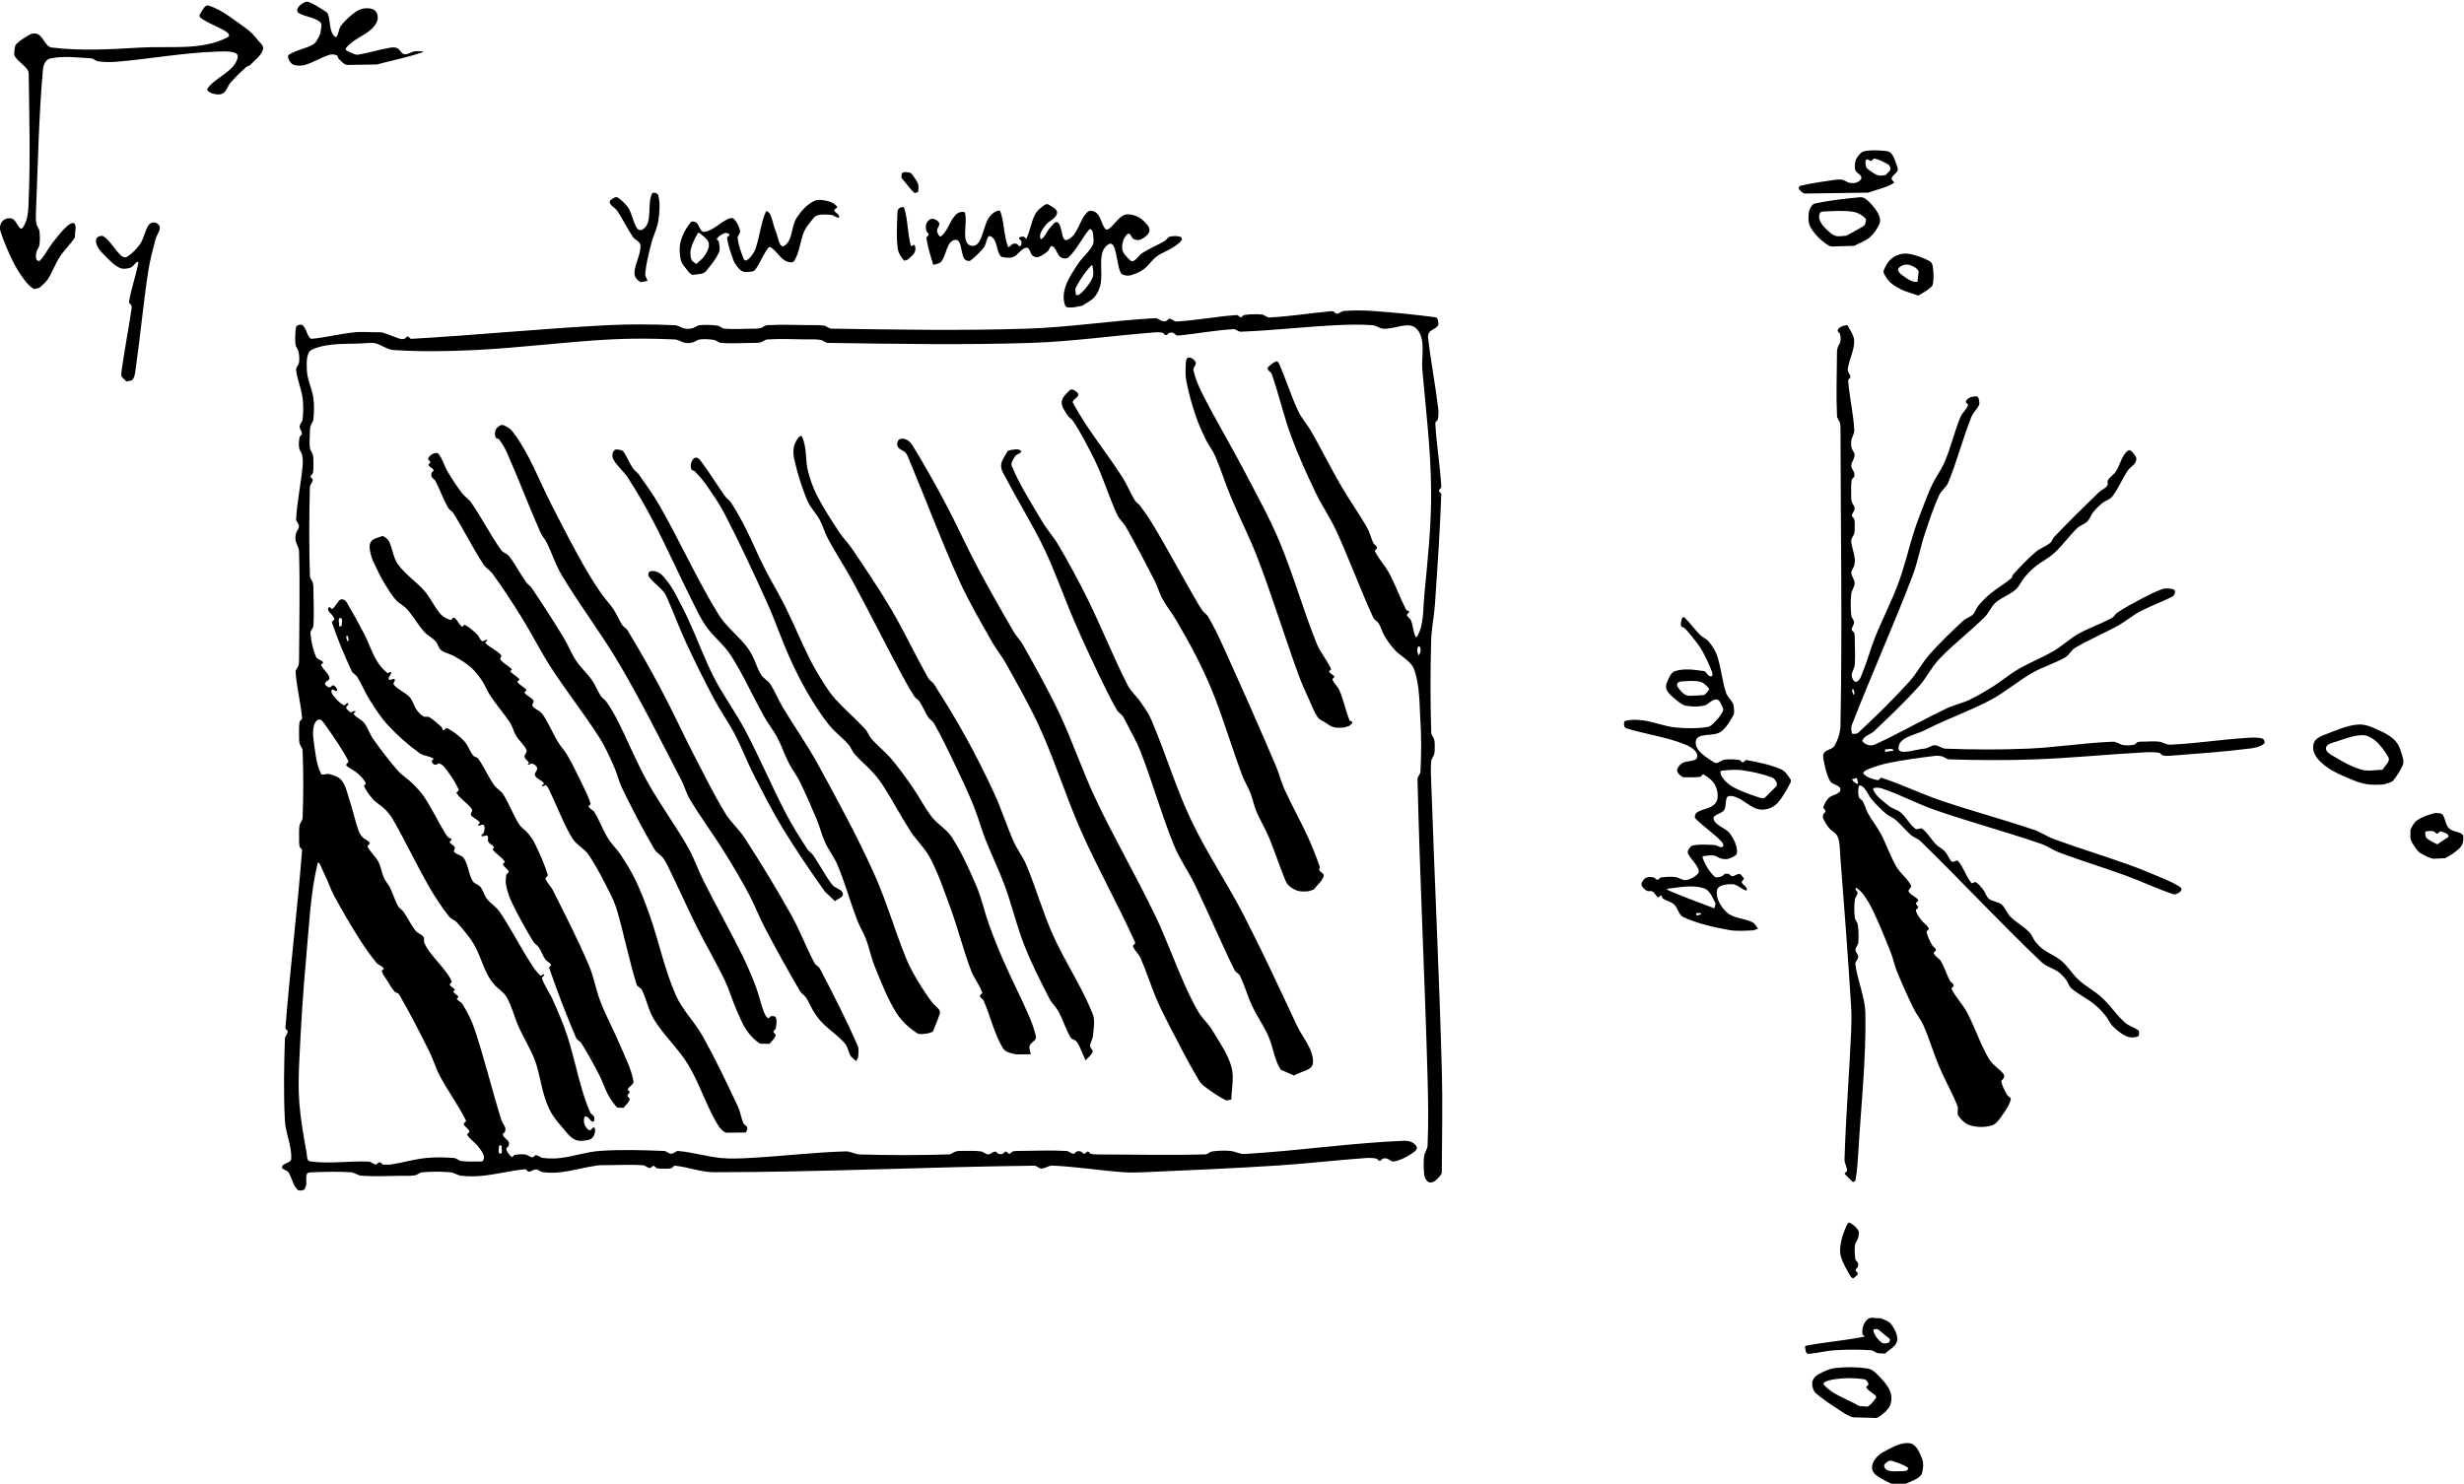 <?xml version="1.0" encoding="UTF-8" standalone="no"?>
<!-- Created with Inkscape (http://www.inkscape.org/) -->

<svg
   version="1.1"
   id="svg2"
   xml:space="preserve"
   width="292.763"
   height="176.328"
   viewBox="0 0 292.763 176.328"
   sodipodi:docname="Orientations.svg"
   inkscape:version="1.1.2 (0a00cf5339, 2022-02-04)"
   inkscape:export-filename="/home/ed/lab_documents/digital_image_analysis/orientationpy/images/Orientations.png"
   inkscape:export-xdpi="299.98669"
   inkscape:export-ydpi="299.98669"
   xmlns:inkscape="http://www.inkscape.org/namespaces/inkscape"
   xmlns:sodipodi="http://sodipodi.sourceforge.net/DTD/sodipodi-0.dtd"
   xmlns="http://www.w3.org/2000/svg"
   xmlns:svg="http://www.w3.org/2000/svg"><defs
     id="defs6" /><sodipodi:namedview
     id="namedview4"
     pagecolor="#ffffff"
     bordercolor="#666666"
     borderopacity="1.0"
     inkscape:pageshadow="2"
     inkscape:pageopacity="0.0"
     inkscape:pagecheckerboard="0"
     showgrid="false"
     fit-margin-top="0"
     fit-margin-left="0"
     fit-margin-right="0"
     fit-margin-bottom="0"
     inkscape:zoom="3.3711483"
     inkscape:cx="117.31907"
     inkscape:cy="147.57583"
     inkscape:window-width="2560"
     inkscape:window-height="1499"
     inkscape:window-x="0"
     inkscape:window-y="52"
     inkscape:window-maximized="1"
     inkscape:current-layer="g8" /><g
     id="g8"
     inkscape:groupmode="layer"
     inkscape:label="Orientations"
     transform="matrix(1.333,0,0,-1.333,-62.994,764.885)"><g
       id="g12"
       transform="matrix(0.317,0,0,-0.317,0,594)"><g
         id="g14" /></g><g
       id="g28"
       transform="translate(0,-6.9541124e-5)"><g
         id="g30"><g
           id="g32"><path
             d="m 216.965,441.464 c 0,0 0,0 0,0 0.391,0.179 0.809,0.308 1.173,0.537 0.183,0.115 0.387,0.267 0.44,0.477 0.104,0.416 0.161,0.889 0,1.286 -0.218,0.537 -0.504,1.275 -1.076,1.367 -0.839,0.135 -1.664,-0.415 -2.419,-0.804 -0.363,-0.187 -0.669,-0.516 -0.853,-0.881 -0.126,-0.251 -0.15,-0.597 -0.015,-0.844 0.173,-0.316 0.537,-0.488 0.847,-0.671 0.366,-0.215 0.752,-0.412 1.164,-0.514 m 0.666,1.232 c 0,0 0,0 0,0 -0.43,0.014 -0.876,-0.073 -1.29,0.042 -0.189,0.052 -0.404,0.232 -0.404,0.429 -2.3e-4,0.195 0.234,0.328 0.403,0.426 0.1,0.058 0.237,0.044 0.346,0.007 0.473,-0.161 0.964,-0.311 1.376,-0.593 0.08,-0.055 -0.042,-0.209 -0.121,-0.266 m -3.193,4.711 c 0,0 0,0 0,0 0.218,0.015 0.471,-0.073 0.655,0.046 0.419,0.27 0.852,0.602 1.057,1.056 0.176,0.391 0.164,0.89 0,1.286 -0.244,0.586 -0.714,1.06 -1.162,1.51 -0.229,0.23 -0.515,0.454 -0.836,0.501 -0.947,0.138 -1.92,0.15 -2.871,0.039 -0.529,-0.062 -1.033,-0.296 -1.501,-0.551 -0.22,-0.12 -0.417,-0.317 -0.516,-0.547 -0.086,-0.199 -0.053,-0.441 -2.3e-4,-0.651 0.048,-0.19 0.145,-0.382 0.294,-0.51 0.567,-0.49 1.193,-0.91 1.822,-1.318 0.47,-0.305 0.93,-0.665 1.469,-0.817 m 0.558,1.005 c 0,0 0,0 0,0 -1.047,0.629 -2.327,0.976 -3.141,1.886 -0.249,0.278 0.626,0.46 0.995,0.513 0.847,0.121 1.719,0.119 2.565,-0.004 0.194,-0.028 0.35,-0.24 0.404,-0.429 0.034,-0.118 -0.254,-0.212 -0.19,-0.317 0.197,-0.322 0.594,-0.47 0.845,-0.752 0.044,-0.049 0.04,-0.146 -1.5e-4,-0.197 -0.217,-0.277 -0.424,-0.599 -0.742,-0.749 m 1.572,4.722 c 0,0 0,0 0,0 0.355,0.371 0.954,0.611 1.064,1.112 0.111,0.509 -0.204,1.05 -0.496,1.482 -0.188,0.279 -0.557,0.382 -0.861,0.526 -0.102,0.048 -0.223,0.038 -0.336,0.039 -0.278,0.003 -0.587,0.101 -0.834,-0.028 -0.244,-0.128 -0.392,-0.407 -0.492,-0.664 -0.089,-0.23 -0.083,-0.493 -0.053,-0.738 0.011,-0.09 0.26,-0.195 0.171,-0.213 -1.736,-0.352 -3.513,-0.477 -5.251,-0.818 -0.072,-0.014 -0.046,-0.145 -0.034,-0.218 0.024,-0.152 0.033,-0.329 0.14,-0.439 0.076,-0.079 0.218,-0.056 0.327,-0.045 0.743,0.078 1.474,0.27 2.22,0.312 1.056,0.06 2.117,0.07 3.172,-0.005 0.226,-0.016 0.406,-0.212 0.627,-0.265 m 1.065,1.265 c 0,0 0,0 0,0 -0.031,-0.103 0.006,-0.269 -0.094,-0.31 -0.201,-0.084 -0.48,-0.134 -0.653,-0.002 -0.34,0.259 -0.623,0.642 -0.73,1.056 -0.037,0.143 0.296,0.182 0.429,0.115 m -2.087,4.645 c 0,0 0,0 0,0 0.09,0.107 0.253,0.183 0.27,0.322 0.015,0.123 -0.193,0.195 -0.191,0.319 0.003,0.123 0.167,0.191 0.204,0.309 0.034,0.106 0.036,0.229 -9e-5,0.335 -0.041,0.117 -0.2,0.178 -0.22,0.3 -0.07,0.42 -0.092,0.854 -0.042,1.276 0.026,0.226 0.213,0.407 0.266,0.627 0.051,0.213 0.145,0.464 0.041,0.657 -0.167,0.312 -0.465,0.557 -0.778,0.722 -0.089,0.047 -0.199,-0.091 -0.241,-0.183 -0.218,-0.478 -0.417,-0.972 -0.52,-1.487 -0.085,-0.421 -0.147,-0.872 -0.037,-1.287 0.171,-0.644 0.534,-1.222 0.857,-1.805 0.051,-0.093 0.149,-0.168 0.252,-0.196 m -137.878,8.333 c 0,0 0,0 0,0 0.018,0.324 -0.073,0.675 0.055,0.973 0.06,0.138 0.277,0.139 0.427,0.145 1.162,0.043 2.328,0.081 3.488,1.8e-4 0.333,-0.023 0.621,-0.284 0.954,-0.308 1.16,-0.082 2.326,-0.015 3.489,-0.005 0.426,0.004 0.857,-0.022 1.277,0.047 0.224,0.037 0.401,0.247 0.627,0.266 0.842,0.071 1.694,0.074 2.536,-3e-5 0.333,-0.029 0.622,-0.272 0.954,-0.308 0.63,-0.068 1.27,-0.065 1.901,-4.6e-4 1.274,0.129 2.521,0.467 3.797,0.579 0.129,0.011 0.192,-0.215 0.322,-0.217 0.225,-0.003 0.419,0.212 0.643,0.204 0.227,-0.008 0.41,-0.223 0.636,-0.249 0.524,-0.059 1.06,-0.066 1.583,-4.3e-4 1.062,0.132 2.098,0.428 3.155,0.589 0.32,0.049 0.648,0.038 0.972,0.041 1.057,0.009 2.117,0.066 3.172,-0.005 0.227,-0.015 0.409,-0.235 0.636,-0.249 0.123,-0.008 0.194,0.193 0.317,0.19 0.124,-0.003 0.189,-0.175 0.309,-0.207 0.208,-0.055 0.428,-0.046 0.643,-0.046 0.215,0 0.436,-0.011 0.643,0.046 0.125,0.035 0.193,0.232 0.322,0.22 1.171,-0.111 2.304,-0.579 3.479,-0.579 9.516,4.6e-4 19.026,0.476 28.542,0.581 0.233,0.003 0.416,-0.259 0.648,-0.258 0.336,0.002 0.636,0.281 0.972,0.266 2.116,-0.093 4.215,-0.437 6.328,-0.588 0.632,-0.045 1.267,-0.028 1.899,-3e-5 3.964,0.172 7.928,0.345 11.887,0.599 2.601,0.167 5.191,0.477 7.79,0.661 0.319,0.023 0.644,0.019 0.958,-0.042 0.122,-0.024 0.185,-0.206 0.309,-0.207 0.123,-6.1e-4 0.191,0.167 0.309,0.204 0.106,0.034 0.227,0.029 0.335,-1.2e-4 0.218,-0.059 0.403,-0.294 0.625,-0.258 0.506,0.083 0.986,0.319 1.419,0.594 0.262,0.166 0.725,0.407 0.616,0.697 -0.143,0.381 -0.68,0.574 -1.087,0.557 -4.764,-0.194 -9.495,-0.904 -14.254,-1.181 -0.439,-0.026 -0.851,0.24 -1.289,0.275 -0.53,0.042 -1.068,0.027 -1.595,-0.047 -0.225,-0.032 -0.4,-0.259 -0.627,-0.266 -2.96,-0.084 -5.922,-0.017 -8.883,-0.005 -0.426,0.002 -0.857,-0.02 -1.278,0.047 -0.122,0.02 -0.185,0.203 -0.309,0.207 -0.123,0.003 -0.194,-0.193 -0.317,-0.19 -0.123,0.003 -0.191,0.167 -0.309,0.204 -0.106,0.034 -0.228,0.034 -0.335,0 -0.118,-0.037 -0.185,-0.21 -0.309,-0.204 -0.227,0.011 -0.409,0.237 -0.636,0.249 -1.373,0.073 -2.749,0.017 -4.124,0.004 -0.215,-0.002 -0.435,0.009 -0.643,-0.046 -0.12,-0.032 -0.185,-0.203 -0.309,-0.207 -0.123,-0.003 -0.194,0.193 -0.317,0.19 -0.123,-0.003 -0.191,-0.167 -0.309,-0.204 -0.106,-0.034 -0.228,-0.034 -0.335,0 -0.118,0.037 -0.185,0.209 -0.309,0.204 -0.226,-0.01 -0.408,-0.247 -0.635,-0.244 -0.226,0.003 -0.402,0.23 -0.626,0.261 -0.527,0.073 -1.063,0.047 -1.595,0.047 -0.215,0 -0.434,0.005 -0.643,-0.047 -0.221,-0.054 -0.4,-0.258 -0.627,-0.266 -2.643,-0.083 -5.289,-0.082 -7.932,-0.004 -0.439,0.013 -0.85,0.289 -1.289,0.275 -2.855,-0.091 -5.697,-0.436 -8.549,-0.589 -0.844,-0.045 -1.695,-0.086 -2.536,-0.004 -1.28,0.125 -2.527,0.515 -3.809,0.625 -0.226,0.019 -0.407,-0.245 -0.634,-0.244 -0.228,8.3e-4 -0.408,0.24 -0.636,0.249 -1.902,0.076 -3.811,0.134 -5.711,0.005 -1.18,-0.08 -2.318,-0.484 -3.492,-0.63 -0.524,-0.065 -1.059,-0.059 -1.583,3.6e-4 -0.226,0.025 -0.409,0.235 -0.636,0.249 -0.123,0.008 -0.194,-0.198 -0.317,-0.19 -0.227,0.014 -0.41,0.22 -0.636,0.249 -0.317,0.041 -0.644,0.015 -0.958,-0.042 -0.098,-0.018 -0.16,-0.235 -0.241,-0.178 -0.231,0.163 -0.413,0.42 -0.488,0.692 -0.034,0.123 0.172,0.197 0.211,0.317 0.034,0.106 0.053,0.237 -2.9e-4,0.335 -0.129,0.239 -0.434,0.369 -0.521,0.626 -0.04,0.117 0.166,0.191 0.204,0.308 0.035,0.109 0.04,0.235 0.004,0.344 -0.077,0.231 -0.261,0.417 -0.334,0.649 -0.846,2.72 -1.515,5.496 -2.418,8.198 -0.251,0.75 -0.634,1.453 -1.036,2.134 -0.121,0.205 -0.398,0.286 -0.515,0.492 -0.037,0.066 0.166,0.117 0.132,0.185 -0.095,0.189 -0.355,0.259 -0.449,0.448 -0.034,0.068 0.166,0.118 0.132,0.187 -0.095,0.189 -0.373,0.251 -0.451,0.448 -0.038,0.097 0.198,0.162 0.17,0.262 -0.09,0.312 -0.295,0.582 -0.488,0.844 -0.455,0.617 -0.992,1.169 -1.45,1.783 -0.194,0.26 -0.375,0.536 -0.5,0.836 -0.07,0.166 0.03,0.39 -0.076,0.536 -0.172,0.239 -0.517,0.309 -0.7,0.539 -0.418,0.525 -0.692,1.153 -1.081,1.7 -0.135,0.19 -0.373,0.299 -0.487,0.503 -0.29,0.519 -0.444,1.104 -0.709,1.636 -0.157,0.314 -0.41,0.575 -0.554,0.895 -0.206,0.459 -0.257,0.982 -0.49,1.427 -0.256,0.489 -0.729,0.848 -0.961,1.349 -0.052,0.112 0.247,0.208 0.19,0.318 -0.124,0.236 -0.439,0.308 -0.62,0.503 -0.152,0.164 -0.29,0.352 -0.365,0.563 -0.311,0.873 -0.493,1.788 -0.787,2.667 -0.208,0.622 -0.327,1.306 -0.718,1.832 -0.243,0.327 -0.691,0.449 -1.077,0.58 -0.25,0.085 -0.677,-0.186 -0.79,0.053 -0.437,0.928 -0.507,1.991 -0.652,3.006 -0.06,0.424 -0.071,0.87 0.04,1.284 0.059,0.22 0.217,0.488 0.442,0.52 0.208,0.029 0.375,-0.216 0.497,-0.388 0.761,-1.071 1.516,-2.153 2.133,-3.313 0.06,-0.112 -0.173,-0.201 -0.197,-0.326 -0.012,-0.062 0.052,-0.122 0.102,-0.16 0.299,-0.228 0.658,-0.378 0.936,-0.63 0.276,-0.25 0.545,-0.529 0.709,-0.863 0.044,-0.089 -0.202,-0.16 -0.161,-0.251 0.193,-0.431 0.481,-0.82 0.797,-1.17 0.317,-0.351 0.752,-0.579 1.085,-0.915 0.259,-0.262 0.501,-0.549 0.683,-0.87 1.151,-2.022 2.144,-4.132 3.308,-6.147 0.507,-0.878 1.074,-1.725 1.701,-2.522 0.184,-0.233 0.511,-0.318 0.709,-0.539 0.551,-0.619 1.102,-1.252 1.521,-1.966 0.48,-0.819 0.732,-1.753 1.159,-2.601 0.169,-0.336 0.381,-0.652 0.622,-0.94 0.342,-0.408 0.855,-0.677 1.121,-1.138 0.484,-0.838 0.694,-1.807 1.089,-2.69 0.448,-1.003 1.058,-1.935 1.44,-2.965 0.38,-1.024 0.511,-2.125 0.835,-3.169 0.157,-0.506 0.342,-1.01 0.603,-1.472 0.258,-0.456 0.594,-0.865 0.941,-1.258 0.367,-0.416 0.69,-0.926 1.193,-1.162 0.388,-0.182 0.87,-0.103 1.286,0 0.192,0.047 0.348,0.236 0.42,0.421 0.08,0.204 0.155,0.502 2.2e-4,0.658 -0.112,0.113 -0.261,-0.292 -0.412,-0.242 -0.219,0.073 -0.368,0.312 -0.449,0.528 -0.077,0.206 -0.075,0.455 0.007,0.659 0.032,0.08 0.183,0.035 0.258,-0.008 0.185,-0.104 0.273,-0.416 0.485,-0.412 0.145,0.002 0.148,0.282 0.107,0.421 -0.049,0.169 -0.275,0.236 -0.347,0.397 -0.287,0.646 -0.515,1.318 -0.717,1.995 -0.476,1.59 -0.806,3.224 -1.318,4.803 -0.352,1.086 -0.812,2.136 -1.272,3.181 -0.298,0.677 -0.756,1.283 -0.999,1.982 -0.042,0.12 0.26,0.217 0.197,0.328 -0.058,0.102 -0.258,-0.146 -0.345,-0.068 -0.375,0.335 -0.647,0.772 -0.917,1.195 -0.94,1.472 -1.725,3.042 -2.708,4.484 -0.303,0.444 -0.804,0.723 -1.133,1.149 -0.244,0.316 -0.319,0.742 -0.569,1.054 -0.183,0.229 -0.554,0.278 -0.7,0.532 -0.36,0.626 -0.386,1.414 -0.772,2.024 -0.187,0.295 -0.653,0.305 -0.875,0.574 -0.088,0.107 0.117,0.286 0.059,0.412 -0.088,0.193 -0.371,0.252 -0.452,0.447 -0.038,0.093 0.192,0.158 0.162,0.254 -0.035,0.111 -0.221,0.095 -0.299,0.182 -0.167,0.185 -0.295,0.404 -0.422,0.618 -0.568,0.96 -1.05,1.972 -1.662,2.905 -0.301,0.459 -0.68,0.864 -1.067,1.253 -0.417,0.42 -0.945,0.724 -1.336,1.167 -0.799,0.904 -1.527,1.871 -2.222,2.858 -0.304,0.432 -0.442,0.97 -0.769,1.386 -0.256,0.326 -0.702,0.472 -0.951,0.804 -0.059,0.079 0.245,0.199 0.16,0.251 -0.12,0.073 -0.271,-0.096 -0.412,-0.097 -0.059,-1.8e-4 -0.108,0.053 -0.15,0.095 -0.097,0.097 -0.247,0.181 -0.262,0.317 -0.014,0.123 0.162,0.198 0.19,0.319 0.01,0.043 -0.051,0.103 -0.093,0.093 -0.12,-0.028 -0.211,-0.25 -0.319,-0.19 -0.381,0.211 -0.687,0.549 -0.952,0.894 -0.099,0.129 -0.21,0.354 -0.104,0.478 0.094,0.111 0.286,-0.149 0.423,-0.103 0.077,0.026 0.042,0.176 -0.002,0.245 -0.073,0.116 -0.181,0.247 -0.317,0.262 -0.123,0.014 -0.197,-0.217 -0.318,-0.19 -0.169,0.038 -0.386,0.175 -0.385,0.348 0.002,0.212 0.435,0.295 0.39,0.502 -0.096,0.443 -0.572,0.718 -0.744,1.137 -0.039,0.096 0.225,0.172 0.17,0.26 -0.137,0.222 -0.519,0.234 -0.623,0.473 -0.289,0.667 -0.439,1.397 -0.502,2.121 -0.02,0.232 0.245,0.416 0.261,0.648 0.073,1.055 0.016,2.115 0.004,3.172 -0.002,0.215 0.005,0.434 -0.047,0.643 -0.054,0.221 -0.259,0.4 -0.266,0.627 -0.082,2.642 -0.077,5.288 0,7.93 0.007,0.227 0.235,0.409 0.249,0.636 0.008,0.123 -0.193,0.194 -0.19,0.317 0.003,0.124 0.183,0.187 0.207,0.309 0.063,0.314 0.046,0.64 0.046,0.96 -2.3e-5,0.215 0.005,0.434 -0.047,0.643 -0.054,0.221 -0.234,0.403 -0.266,0.627 -0.06,0.418 -0.014,0.846 -0.004,1.268 0.005,0.215 -0.005,0.434 0.047,0.643 0.054,0.221 0.242,0.402 0.266,0.627 0.066,0.63 0.083,1.273 4.12e-4,1.901 -0.113,0.861 -0.567,1.671 -0.584,2.54 -0.013,0.624 -0.077,1.559 0.496,1.806 1.543,0.667 3.337,0.417 5.011,0.574 0.217,0.02 0.443,0.017 0.653,-0.042 0.538,-0.152 1.012,-0.551 1.57,-0.588 2.426,-0.161 4.866,-0.119 7.294,-1.3e-4 4.027,0.197 8.033,0.734 12.06,0.947 1.901,0.101 3.809,0.085 5.711,-0.005 0.334,-0.016 0.625,-0.253 0.954,-0.307 0.211,-0.035 0.433,-0.009 0.642,0.042 0.221,0.053 0.402,0.239 0.627,0.266 0.423,0.05 0.856,0.026 1.276,-0.042 0.224,-0.036 0.401,-0.246 0.627,-0.266 0.843,-0.072 1.692,-0.015 2.537,-0.005 0.32,0.004 0.646,-0.015 0.96,0.047 0.223,0.044 0.401,0.251 0.627,0.266 1.161,0.076 2.326,0.015 3.489,0.005 0.426,-0.004 0.857,0.022 1.277,-0.047 0.224,-0.037 0.4,-0.262 0.627,-0.266 6.027,-0.086 12.059,-0.195 18.083,-4.3e-4 3.715,0.12 7.404,0.659 11.11,0.943 0.213,0.016 0.434,0.012 0.641,-0.042 0.12,-0.031 0.185,-0.206 0.309,-0.207 0.123,-6.1e-4 0.191,0.167 0.309,0.204 0.106,0.034 0.229,0.036 0.335,-1.2e-4 0.117,-0.04 0.183,-0.177 0.299,-0.217 0.109,-0.038 0.232,-0.021 0.347,-0.008 1.575,0.169 3.138,0.455 4.719,0.551 0.235,0.014 0.433,-0.235 0.668,-0.226 2.856,0.111 5.699,0.443 8.554,0.584 1.056,0.052 2.118,0.075 3.172,-0.005 0.333,-0.025 0.621,-0.281 0.954,-0.308 0.992,-0.081 2.302,0.711 2.986,-0.012 0.853,-0.903 0.4,-2.453 0.511,-3.69 0.32,-3.574 0.752,-7.149 0.781,-10.738 0.026,-3.139 -0.319,-6.272 -0.616,-9.396 -0.114,-1.205 -0.017,-2.526 -0.615,-3.578 -0.26,-0.456 -0.356,0.99 -0.589,1.461 -0.077,0.157 -0.299,0.234 -0.333,0.405 -0.024,0.121 0.209,0.196 0.19,0.318 -0.017,0.105 -0.218,0.078 -0.267,0.172 -0.545,1.054 -0.937,2.183 -1.494,3.231 -0.371,0.697 -0.946,1.277 -1.284,1.99 -0.053,0.112 0.213,0.197 0.19,0.318 -0.033,0.169 -0.251,0.244 -0.328,0.398 -0.215,0.431 -0.303,0.922 -0.54,1.341 -0.724,1.283 -1.594,2.48 -2.333,3.754 -0.93,1.604 -1.751,3.269 -2.674,4.877 -0.35,0.61 -0.84,1.14 -1.142,1.775 -0.658,1.385 -1.105,2.862 -1.726,4.265 -0.042,0.095 -0.149,0.225 -0.247,0.191 -0.288,-0.101 -0.524,-0.322 -0.741,-0.536 -0.047,-0.046 -0.033,-0.14 4e-5,-0.197 0.088,-0.151 0.287,-0.231 0.344,-0.396 0.639,-1.829 1.06,-3.731 1.731,-5.549 0.628,-1.702 1.382,-3.357 2.163,-4.994 0.558,-1.17 1.306,-2.243 1.849,-3.42 1.178,-2.555 2.137,-5.208 3.309,-7.766 0.095,-0.208 0.357,-0.298 0.476,-0.493 0.226,-0.367 0.324,-0.802 0.547,-1.171 0.252,-0.419 0.545,-0.816 0.87,-1.182 0.547,-0.614 1.462,-0.976 1.74,-1.75 0.531,-1.485 0.47,-3.122 0.568,-4.696 0.092,-1.477 0.076,-2.961 -4.4e-4,-4.439 -0.012,-0.233 -0.268,-0.416 -0.263,-0.649 0.207,-8.883 0.654,-17.76 0.898,-26.642 0.055,-2.008 0.088,-4.019 -4.6e-4,-6.026 -0.015,-0.334 -0.268,-0.622 -0.308,-0.954 -0.064,-0.524 -0.039,-1.058 2e-5,-1.584 0.012,-0.165 0.066,-0.331 0.153,-0.471 0.073,-0.117 0.175,-0.245 0.309,-0.273 0.16,-0.034 0.344,0.015 0.479,0.108 0.237,0.163 0.434,0.388 0.593,0.627 0.061,0.091 0.042,0.217 0.042,0.327 0.015,2.961 0.085,5.923 0.005,8.884 -0.234,8.571 -0.653,17.135 -0.947,25.704 -0.022,0.633 -0.066,1.271 4.5e-4,1.901 0.024,0.226 0.211,0.407 0.266,0.627 0.051,0.209 0.046,0.428 0.046,0.643 0,0.215 0.005,0.434 -0.046,0.643 -0.054,0.221 -0.259,0.4 -0.266,0.627 -0.084,2.748 -0.084,5.5 -0.005,8.249 0.031,1.06 0.261,2.105 0.334,3.163 0.227,3.275 0.45,6.552 0.568,9.833 0.005,0.13 -0.204,0.201 -0.204,0.331 -6e-5,0.13 0.211,0.202 0.204,0.331 -0.104,1.9 -0.435,3.784 -0.534,5.684 -0.007,0.13 0.194,0.195 0.22,0.323 0.064,0.313 0.08,0.641 0.042,0.958 -0.251,2.116 -0.663,4.211 -0.905,6.328 -0.019,0.17 0.016,0.365 0.123,0.498 0.2,0.248 0.577,0.324 0.753,0.59 0.097,0.146 0.029,0.356 -0.015,0.526 -0.023,0.089 -0.084,0.2 -0.175,0.212 -1.876,0.252 -3.761,0.438 -5.65,0.569 -0.843,0.059 -1.693,0.066 -2.535,-4.2e-4 -0.227,-0.018 -0.408,-0.238 -0.636,-0.249 -0.123,-0.006 -0.191,0.166 -0.308,0.204 -0.11,0.035 -0.232,0.019 -0.347,0.008 -1.788,-0.167 -3.567,-0.459 -5.361,-0.543 -0.233,-0.011 -0.417,0.239 -0.649,0.262 -0.529,0.052 -1.067,0.027 -1.594,-0.042 -0.123,-0.016 -0.185,-0.206 -0.309,-0.207 -0.129,-6.7e-4 -0.202,0.212 -0.331,0.203 -1.8,-0.117 -3.58,-0.476 -5.382,-0.575 -0.226,-0.012 -0.407,0.234 -0.634,0.244 -0.123,0.005 -0.191,-0.167 -0.309,-0.204 -0.106,-0.034 -0.227,-0.029 -0.335,1.2e-4 -0.218,0.059 -0.4,0.271 -0.625,0.258 -3.815,-0.215 -7.607,-0.814 -11.426,-0.938 -5.813,-0.189 -11.633,-0.085 -17.449,4.3e-4 -0.227,0.003 -0.403,0.229 -0.627,0.266 -0.42,0.069 -0.851,0.043 -1.277,0.047 -1.269,0.011 -2.54,0.072 -3.807,-0.005 -0.227,-0.014 -0.405,-0.222 -0.627,-0.266 -0.314,-0.062 -0.64,-0.043 -0.96,-0.047 -0.74,-0.01 -1.483,-0.065 -2.22,0.005 -0.226,0.021 -0.402,0.234 -0.627,0.266 -0.526,0.073 -1.065,0.095 -1.594,0.042 -0.226,-0.023 -0.407,-0.212 -0.627,-0.266 -0.208,-0.051 -0.43,-0.077 -0.642,-0.042 -0.33,0.055 -0.62,0.293 -0.954,0.307 -2.007,0.088 -4.02,0.104 -6.026,4.3e-4 -5.82,-0.301 -11.622,-0.884 -17.44,-1.215 -0.129,-0.007 -0.201,0.204 -0.331,0.204 -0.123,0 -0.191,-0.166 -0.308,-0.204 -0.11,-0.035 -0.235,-0.038 -0.346,-0.006 -0.526,0.151 -1.019,0.407 -1.548,0.549 -0.211,0.057 -0.435,0.038 -0.654,0.042 -0.634,0.009 -1.271,0.06 -1.902,-0.004 -1.273,-0.13 -2.522,-0.459 -3.796,-0.579 -0.106,-0.01 -0.193,0.107 -0.252,0.196 -0.209,0.315 -0.264,0.739 -0.541,0.997 -0.122,0.114 -0.364,0.071 -0.5,-0.025 -0.123,-0.086 -0.131,-0.277 -0.144,-0.427 -0.036,-0.421 -0.059,-0.849 -1.83e-4,-1.267 0.032,-0.225 0.222,-0.404 0.266,-0.627 0.061,-0.314 0.085,-0.642 0.042,-0.959 -0.031,-0.231 -0.284,-0.417 -0.261,-0.648 0.086,-0.86 0.467,-1.671 0.578,-2.528 0.082,-0.628 0.065,-1.27 -4.05e-4,-1.901 -0.023,-0.225 -0.252,-0.401 -0.263,-0.627 -0.01,-0.225 0.204,-0.418 0.204,-0.643 -4.12e-4,-0.124 -0.183,-0.187 -0.207,-0.309 -0.062,-0.314 -0.087,-0.642 -0.042,-0.959 0.032,-0.225 0.222,-0.405 0.266,-0.627 0.062,-0.314 0.077,-0.641 0.047,-0.96 -0.149,-1.587 -0.487,-3.155 -0.584,-4.746 -0.014,-0.232 0.258,-0.416 0.257,-0.648 -6.41e-4,-0.226 -0.208,-0.406 -0.261,-0.626 -0.05,-0.209 -0.077,-0.43 -0.042,-0.642 0.055,-0.33 0.297,-0.62 0.307,-0.954 0.094,-3.171 0.018,-6.345 0.004,-9.518 -8.92e-4,-0.215 0.004,-0.434 -0.047,-0.643 -0.053,-0.219 -0.276,-0.4 -0.261,-0.625 0.091,-1.381 0.464,-2.733 0.575,-4.113 0.01,-0.13 -0.199,-0.194 -0.22,-0.322 -0.07,-0.42 -0.047,-0.852 -0.046,-1.278 2.3e-5,-0.215 -0.005,-0.434 0.047,-0.643 0.054,-0.221 0.257,-0.401 0.266,-0.627 0.08,-2.007 0.08,-4.019 8e-6,-6.027 -0.009,-0.227 -0.222,-0.405 -0.266,-0.627 -0.062,-0.314 -0.047,-0.64 -0.047,-0.96 -3e-5,-0.32 -0.019,-0.647 0.047,-0.96 0.027,-0.127 0.23,-0.193 0.22,-0.322 -0.414,-5.286 -1.067,-10.552 -1.486,-15.838 -0.01,-0.129 0.21,-0.202 0.204,-0.331 -0.011,-0.227 -0.242,-0.408 -0.249,-0.636 -0.076,-2.43 -0.128,-4.867 -4.2e-4,-7.295 0.061,-1.16 0.635,-2.279 0.563,-3.438 -0.022,-0.356 -0.745,-0.34 -0.82,-0.69 -0.052,-0.243 0.43,-0.277 0.569,-0.484 0.321,-0.476 0.394,-1.113 0.788,-1.531 0.149,-0.158 0.458,-0.098 0.65,0.003 m 138.014,0.652 c 0,0 0,0 0,0 0.076,0.054 0.212,0.07 0.228,0.162 0.15,0.838 0.206,1.691 0.257,2.54 0.244,4.1 0.693,8.199 0.628,12.305 -0.024,1.505 -0.708,2.933 -0.896,4.427 -0.029,0.23 0.254,0.415 0.256,0.647 0.002,0.227 -0.245,0.408 -0.244,0.635 9e-4,0.228 0.228,0.409 0.249,0.636 0.049,0.529 0.031,1.067 -0.042,1.594 -0.031,0.225 -0.239,0.402 -0.266,0.627 -0.063,0.524 -0.059,1.06 0,1.584 0.025,0.226 0.235,0.409 0.249,0.636 0.008,0.123 -0.163,0.198 -0.19,0.318 -0.01,0.048 0.056,0.138 0.096,0.111 0.238,-0.161 0.456,-0.362 0.624,-0.596 0.339,-0.473 0.634,-0.98 0.881,-1.506 0.574,-1.222 1.083,-2.474 1.576,-3.731 0.2,-0.509 0.296,-1.056 0.502,-1.563 0.458,-1.124 0.953,-2.234 1.487,-3.324 0.263,-0.536 0.659,-1.002 0.9,-1.548 0.523,-1.185 0.88,-2.438 1.384,-3.632 0.507,-1.202 1.171,-2.335 1.645,-3.55 0.104,-0.266 -0.084,-0.616 0.075,-0.854 0.254,-0.381 0.63,-0.736 1.07,-0.863 0.615,-0.177 1.308,-0.185 1.921,0 0.389,0.118 0.639,0.517 0.877,0.846 0.329,0.454 0.67,0.933 0.804,1.477 0.043,0.173 -0.256,0.256 -0.34,0.413 -0.199,0.375 -0.421,0.754 -0.501,1.171 -0.024,0.126 0.174,0.198 0.213,0.319 0.035,0.106 0.068,0.246 -2.6e-4,0.335 -0.385,0.498 -0.989,0.819 -1.311,1.361 -0.784,1.323 -1.245,2.816 -1.97,4.173 -0.39,0.73 -1,1.33 -1.366,2.073 -0.054,0.111 0.216,0.197 0.19,0.318 -0.038,0.177 -0.262,0.259 -0.347,0.42 -0.293,0.555 -0.462,1.173 -0.78,1.714 -0.164,0.279 -0.519,0.426 -0.65,0.722 -0.05,0.113 0.214,0.197 0.19,0.318 -0.034,0.171 -0.251,0.25 -0.333,0.404 -0.199,0.375 -0.417,0.755 -0.501,1.171 -0.025,0.126 0.251,0.211 0.199,0.328 -0.131,0.302 -0.468,0.467 -0.661,0.733 -0.191,0.263 -0.41,0.529 -0.488,0.844 -0.031,0.123 0.196,0.199 0.197,0.326 0.001,0.123 -0.19,0.194 -0.19,0.317 -1e-4,0.123 0.254,0.212 0.19,0.317 -0.197,0.322 -0.679,0.414 -0.845,0.752 -0.084,0.171 0.302,0.356 0.218,0.526 -0.313,0.635 -0.947,1.066 -1.304,1.677 -0.555,0.952 -0.899,2.014 -1.417,2.987 -0.326,0.612 -0.772,1.153 -1.109,1.759 -0.193,0.348 -0.284,0.747 -0.477,1.096 -0.085,0.154 -0.306,0.225 -0.349,0.396 -0.079,0.313 -0.081,0.657 0.004,0.968 0.023,0.083 0.183,0.035 0.258,-0.008 0.135,-0.076 0.24,-0.201 0.332,-0.326 0.199,-0.268 0.32,-0.591 0.537,-0.845 0.398,-0.465 0.834,-0.901 1.299,-1.299 0.253,-0.217 0.591,-0.32 0.845,-0.537 0.491,-0.421 0.885,-0.946 1.376,-1.367 0.253,-0.217 0.606,-0.304 0.845,-0.537 3.65,-3.552 7.111,-7.297 10.806,-10.803 0.413,-0.391 1.013,-0.524 1.478,-0.853 0.256,-0.182 0.471,-0.42 0.667,-0.666 0.193,-0.243 0.258,-0.588 0.492,-0.793 0.616,-0.538 1.376,-0.89 2.017,-1.398 0.363,-0.288 0.683,-0.629 0.982,-0.982 0.268,-0.317 0.415,-0.73 0.712,-1.02 0.367,-0.359 0.775,-0.705 1.251,-0.897 0.3,-0.121 0.67,-0.119 0.969,0.003 0.137,0.056 0.104,0.286 0.099,0.434 -0.002,0.064 -0.062,0.118 -0.116,0.153 -0.37,0.238 -0.818,0.362 -1.145,0.656 -0.742,0.669 -1.295,1.527 -2.029,2.204 -0.646,0.596 -1.445,1.011 -2.096,1.603 -0.548,0.498 -0.922,1.171 -1.484,1.654 -0.512,0.44 -1.164,0.687 -1.707,1.088 -0.252,0.186 -0.47,0.42 -0.665,0.665 -0.208,0.261 -0.301,0.608 -0.536,0.844 -0.513,0.513 -1.171,0.865 -1.685,1.377 -0.318,0.317 -0.445,0.804 -0.79,1.091 -0.315,0.263 -0.804,0.246 -1.123,0.505 -0.256,0.208 -0.322,0.578 -0.528,0.835 -0.19,0.238 -0.384,0.495 -0.65,0.643 -0.114,0.064 -0.304,-0.164 -0.388,-0.063 -0.489,0.587 -0.682,1.388 -1.19,1.959 -0.107,0.121 -0.315,-0.091 -0.476,-0.087 -0.063,0.002 -0.122,0.051 -0.16,0.102 -0.2,0.269 -0.318,0.598 -0.543,0.846 -0.218,0.24 -0.538,0.368 -0.767,0.598 -0.441,0.441 -0.738,1.028 -1.235,1.404 -0.164,0.125 -0.454,-0.124 -0.619,2.2e-4 -0.515,0.389 -0.804,1.02 -1.292,1.442 -0.314,0.272 -0.766,0.346 -1.086,0.612 -0.51,0.425 -1.126,0.823 -1.375,1.438 -0.095,0.233 0.508,0.192 0.747,0.113 1.625,-0.536 3.14,-1.367 4.756,-1.929 3.109,-1.081 6.295,-1.932 9.41,-2.998 0.593,-0.203 1.113,-0.586 1.701,-0.806 1.957,-0.734 3.961,-1.335 5.924,-2.053 1.411,-0.515 2.767,-1.177 4.194,-1.644 0.158,-0.052 0.342,0.029 0.487,0.112 0.118,0.068 0.244,0.182 0.26,0.317 0.012,0.105 -0.105,0.194 -0.195,0.25 -0.376,0.234 -0.776,0.432 -1.183,0.608 -1.074,0.465 -2.155,0.913 -3.256,1.312 -2.252,0.816 -4.55,1.501 -6.798,2.329 -0.569,0.209 -1.069,0.583 -1.642,0.779 -2.784,0.95 -5.633,1.703 -8.417,2.653 -1.773,0.605 -3.464,1.437 -5.247,2.011 -0.127,0.041 -0.21,-0.239 -0.34,-0.21 -0.452,0.101 -0.961,0.221 -1.268,0.568 -0.127,0.143 0.232,0.33 0.408,0.404 0.621,0.262 1.274,0.451 1.934,0.584 1.328,0.266 2.672,0.444 4.016,0.608 0.212,0.026 0.433,0.008 0.641,-0.042 0.221,-0.054 0.401,-0.258 0.628,-0.266 2.537,-0.083 5.078,-0.096 7.614,-0.005 3.284,0.118 6.557,0.457 9.839,0.63 0.425,0.022 0.856,0.028 1.275,-0.043 0.123,-0.021 0.181,-0.19 0.301,-0.223 0.206,-0.058 0.427,-0.059 0.641,-0.042 2.417,0.19 4.839,0.351 7.244,0.661 0.408,0.053 0.848,0.154 1.16,0.422 0.119,0.102 0.008,0.406 -0.143,0.449 -0.511,0.147 -1.065,0.085 -1.595,0.05 -2.218,-0.146 -4.422,-0.499 -6.643,-0.593 -0.336,-0.014 -0.639,0.23 -0.973,0.271 -0.42,0.051 -0.846,0.014 -1.268,0.004 -0.215,-0.005 -0.436,0.013 -0.643,-0.047 -0.12,-0.034 -0.178,-0.198 -0.301,-0.223 -0.313,-0.066 -0.642,-0.085 -0.959,-0.042 -0.33,0.045 -0.619,0.315 -0.952,0.303 -2.546,-0.094 -5.073,-0.515 -7.619,-0.621 -2.43,-0.101 -4.865,-0.089 -7.295,4.6e-4 -0.333,0.012 -0.62,0.303 -0.953,0.303 -0.333,0 -0.62,-0.281 -0.953,-0.303 -0.762,-0.049 -2.328,-0.668 -2.288,0.094 0.05,0.947 1.533,1.13 2.376,1.566 1.904,0.985 3.952,1.677 5.843,2.686 1.296,0.692 2.417,1.676 3.692,2.405 0.951,0.543 2.025,0.851 2.971,1.403 0.336,0.196 0.501,0.617 0.835,0.818 1.264,0.759 2.639,1.318 3.925,2.039 0.643,0.361 1.205,0.856 1.856,1.203 0.939,0.501 1.952,0.853 2.901,1.334 0.096,0.049 0.174,0.142 0.211,0.243 0.038,0.105 0.072,0.251 -0.002,0.334 -0.1,0.112 -0.276,0.129 -0.425,0.144 -0.217,0.021 -0.447,0.035 -0.652,-0.037 -0.617,-0.216 -1.203,-0.515 -1.783,-0.817 -0.757,-0.394 -1.506,-0.807 -2.223,-1.27 -0.202,-0.131 -0.309,-0.386 -0.52,-0.502 -0.961,-0.524 -2.018,-0.863 -2.971,-1.403 -0.767,-0.435 -1.411,-1.064 -2.17,-1.511 -1.042,-0.613 -2.18,-1.052 -3.224,-1.662 -0.735,-0.43 -1.382,-0.998 -2.103,-1.451 -0.717,-0.451 -1.445,-0.892 -2.209,-1.257 -0.655,-0.313 -1.38,-0.461 -2.035,-0.771 -2.168,-1.025 -4.245,-2.237 -6.427,-3.231 -0.2,-0.091 -0.456,-0.079 -0.66,0.003 -0.182,0.074 -0.494,0.254 -0.404,0.428 0.201,0.385 0.723,0.488 1.038,0.787 1.361,1.293 2.725,2.589 3.982,3.982 0.676,0.75 1.111,1.699 1.806,2.431 1.267,1.335 2.755,2.445 4.056,3.747 0.377,0.377 0.563,0.924 0.962,1.278 0.534,0.474 1.258,0.7 1.796,1.171 0.342,0.299 0.508,0.756 0.801,1.103 0.273,0.322 0.566,0.632 0.893,0.899 0.566,0.463 1.239,0.791 1.779,1.285 0.736,0.675 1.306,1.515 2.029,2.205 0.254,0.242 0.634,0.327 0.882,0.575 0.233,0.233 0.321,0.581 0.53,0.837 0.241,0.296 0.514,0.568 0.809,0.809 0.272,0.223 0.666,0.299 0.883,0.576 0.559,0.713 0.889,1.583 1.398,2.333 0.186,0.273 0.517,0.435 0.677,0.724 0.085,0.154 0.11,0.38 0.015,0.527 -0.156,0.241 -0.464,0.688 -0.691,0.513 -0.575,-0.443 -0.682,-1.284 -1.089,-1.885 -0.185,-0.274 -0.507,-0.441 -0.678,-0.724 -0.092,-0.152 0.027,-0.385 -0.079,-0.527 -0.19,-0.255 -0.524,-0.365 -0.753,-0.585 -1.349,-1.3 -2.677,-2.622 -3.975,-3.974 -0.144,-0.15 -0.182,-0.391 -0.343,-0.522 -0.397,-0.323 -0.912,-0.482 -1.302,-0.814 -0.719,-0.612 -1.362,-1.309 -2.004,-2 -0.09,-0.097 -0.08,-0.269 -0.182,-0.355 -0.595,-0.502 -1.283,-0.888 -1.881,-1.386 -0.379,-0.316 -0.726,-0.671 -1.042,-1.05 -0.199,-0.239 -0.271,-0.573 -0.492,-0.792 -0.234,-0.233 -0.594,-0.306 -0.837,-0.53 -1.051,-0.968 -2.083,-1.961 -3.031,-3.031 -0.669,-0.756 -1.127,-1.685 -1.806,-2.431 -1.44,-1.583 -2.968,-3.087 -4.539,-4.541 -0.12,-0.111 -0.316,-0.103 -0.479,-0.106 -0.046,-6.4e-4 -0.093,0.052 -0.1,0.098 -0.031,0.218 -0.087,0.456 -0.007,0.662 1.731,4.471 3.71,8.843 5.42,13.322 0.461,1.207 0.684,2.493 1.088,3.721 0.385,1.17 0.77,2.345 1.28,3.466 0.193,0.425 0.638,0.707 0.816,1.138 0.788,1.913 1.299,3.931 2.063,5.853 0.15,0.379 0.482,0.661 0.67,1.022 0.052,0.1 0.05,0.224 0.034,0.335 -0.021,0.148 -0.034,0.32 -0.14,0.425 -0.077,0.077 -0.218,0.055 -0.326,0.04 -0.163,-0.022 -0.331,-0.06 -0.47,-0.148 -0.115,-0.074 -0.245,-0.182 -0.26,-0.318 -0.013,-0.123 0.231,-0.201 0.19,-0.318 -0.138,-0.392 -0.514,-0.665 -0.672,-1.049 -0.53,-1.287 -0.845,-2.657 -1.382,-3.941 -0.304,-0.728 -0.786,-1.369 -1.133,-2.077 -0.251,-0.512 -0.453,-1.047 -0.66,-1.578 -0.319,-0.82 -0.644,-1.638 -0.917,-2.474 -0.504,-1.543 -0.852,-3.137 -1.412,-4.66 -0.617,-1.679 -1.448,-3.272 -2.114,-4.933 -0.394,-0.984 -0.656,-2.019 -1.064,-2.998 -0.141,-0.339 -0.236,-0.798 -0.575,-0.94 -0.207,-0.087 -0.408,0.294 -0.433,0.517 -0.037,0.333 0.238,0.636 0.266,0.97 0.063,0.737 0.015,1.48 0.004,2.22 -0.003,0.215 0.012,0.436 -0.047,0.643 -0.034,0.12 -0.218,0.176 -0.22,0.3 -0.004,0.225 0.212,0.418 0.204,0.643 -0.008,0.227 -0.227,0.409 -0.249,0.636 -0.062,0.631 -0.067,1.271 0,1.902 0.035,0.331 0.302,0.62 0.303,0.953 8.7e-4,0.332 -0.29,0.62 -0.298,0.952 -0.005,0.226 0.207,0.407 0.261,0.626 0.051,0.209 0.072,0.429 0.046,0.643 -0.064,0.535 -0.3,1.047 -0.312,1.585 -0.005,0.227 0.211,0.407 0.265,0.627 0.051,0.209 0.046,0.428 0.046,0.643 1e-5,0.215 0.009,0.435 -0.046,0.643 -0.032,0.12 -0.212,0.185 -0.207,0.309 0.009,0.226 0.247,0.408 0.244,0.635 -0.003,0.226 -0.207,0.407 -0.261,0.626 -0.051,0.209 -0.047,0.428 -0.047,0.643 0,0.426 -0.025,0.857 0.047,1.278 0.021,0.122 0.18,0.183 0.22,0.3 0.037,0.105 0.029,0.227 0,0.335 -0.058,0.218 -0.263,0.4 -0.258,0.626 0.008,0.332 0.29,0.62 0.298,0.952 0.005,0.226 -0.208,0.406 -0.261,0.626 -0.05,0.208 -0.072,0.429 -0.042,0.642 0.047,0.333 0.287,0.637 0.27,0.973 -0.075,1.479 -0.437,2.932 -0.542,4.409 -0.009,0.129 0.209,0.201 0.203,0.331 -0.01,0.226 -0.268,0.409 -0.244,0.634 0.091,0.863 0.581,1.67 0.579,2.538 -0.001,0.509 -0.357,0.956 -0.588,1.409 -0.021,0.041 -0.092,0.023 -0.137,0.013 -0.167,-0.037 -0.346,-0.06 -0.491,-0.151 -0.116,-0.072 -0.248,-0.182 -0.26,-0.318 -0.011,-0.124 0.175,-0.189 0.207,-0.309 0.054,-0.207 0.079,-0.431 0.042,-0.642 -0.039,-0.224 -0.211,-0.407 -0.265,-0.628 -0.051,-0.209 -0.045,-0.428 -0.047,-0.643 -0.013,-1.798 -0.076,-3.597 0.004,-5.393 0.01,-0.227 0.211,-0.407 0.266,-0.627 0.051,-0.209 0.046,-0.428 0.047,-0.643 0.014,-8.778 0.167,-17.558 -0.004,-26.335 -0.012,-0.631 -0.222,-1.27 -0.545,-1.812 -0.177,-0.298 -0.635,-0.314 -0.871,-0.567 -0.117,-0.125 -0.155,-0.33 -0.123,-0.498 0.133,-0.703 0.267,-1.429 0.607,-2.058 0.192,-0.355 0.96,-0.376 0.929,-0.778 -0.032,-0.426 -0.748,-0.435 -1.045,-0.742 -0.223,-0.231 -0.403,-0.523 -0.479,-0.835 -0.03,-0.124 0.199,-0.199 0.197,-0.326 -0.001,-0.123 -0.166,-0.191 -0.204,-0.308 -0.035,-0.109 -0.049,-0.238 -0.004,-0.344 0.125,-0.299 0.298,-0.581 0.499,-0.836 0.232,-0.296 0.648,-0.456 0.791,-0.804 0.214,-0.522 0.183,-1.115 0.228,-1.678 0.355,-4.492 0.693,-8.986 0.971,-13.483 0.046,-0.738 0.032,-1.479 1.3e-4,-2.217 -0.164,-3.803 -0.477,-7.6 -0.589,-11.405 -0.01,-0.335 0.22,-0.645 0.226,-0.981 0.002,-0.123 -0.259,-0.199 -0.204,-0.309 M 81.39,469.978 c 0,0 0,0 0,0 -0.105,0.07 -0.19,0.206 -0.316,0.209 -0.124,0.003 -0.195,-0.199 -0.319,-0.191 -0.227,0.014 -0.408,0.238 -0.636,0.249 -1.746,0.082 -3.515,-0.234 -5.243,0.029 -0.285,0.043 -0.248,0.529 -0.299,0.813 -0.263,1.459 -0.525,2.923 -0.64,4.401 -0.099,1.264 -0.06,2.537 -1.5e-5,3.803 0.142,3.032 0.326,6.064 0.606,9.086 0.261,2.821 0.371,5.679 1.015,8.437 0.099,0.425 0.495,-0.722 0.696,-1.111 0.286,-0.555 0.463,-1.163 0.76,-1.712 0.699,-1.294 1.438,-2.567 2.223,-3.81 0.484,-0.767 1.005,-1.514 1.58,-2.215 0.17,-0.208 0.496,-0.264 0.639,-0.492 0.055,-0.087 -0.197,-0.16 -0.168,-0.258 0.091,-0.312 0.316,-0.569 0.488,-0.844 0.202,-0.323 0.386,-0.663 0.635,-0.951 0.109,-0.126 0.337,-0.127 0.421,-0.272 0.962,-1.654 1.83,-3.361 2.686,-5.072 0.355,-0.711 0.572,-1.487 0.944,-2.189 0.72,-1.358 1.647,-2.602 2.329,-3.979 0.056,-0.114 -0.236,-0.205 -0.197,-0.326 0.083,-0.258 0.422,-0.377 0.507,-0.634 0.039,-0.117 -0.252,-0.211 -0.19,-0.318 0.239,-0.414 0.684,-0.673 0.979,-1.05 0.2,-0.255 0.403,-0.526 0.499,-0.836 0.045,-0.145 -0.004,-0.33 -0.104,-0.443 -0.073,-0.083 -0.217,-0.045 -0.327,-0.045 -0.531,-8.6e-4 -1.067,-0.031 -1.594,0.042 -0.225,0.031 -0.401,0.247 -0.627,0.266 -0.842,0.071 -1.695,0.087 -2.535,4.3e-4 -1.064,-0.11 -2.098,-0.427 -3.155,-0.589 m 9.919,1.718 c 0,0 0,0 0,0 -0.034,-0.248 0.148,-0.736 -0.103,-0.745 -0.248,-0.008 -0.141,0.492 -0.107,0.738 m 21.996,1.154 c 0,0 0,0 0,0 0.038,0.144 0.154,0.288 0.115,0.432 -0.046,0.167 -0.271,0.233 -0.342,0.391 -0.213,0.478 -0.273,1.016 -0.495,1.49 -0.991,2.119 -2.001,4.233 -3.139,6.276 -0.711,1.276 -1.813,2.328 -2.4,3.665 -0.993,2.261 -1.486,4.71 -2.301,7.042 -0.374,1.072 -0.776,2.137 -1.265,3.162 -0.382,0.802 -0.854,1.559 -1.342,2.302 -0.34,0.517 -0.81,0.942 -1.135,1.469 -0.458,0.745 -0.749,1.584 -1.204,2.33 -0.124,0.203 -0.418,0.276 -0.517,0.492 -0.043,0.095 0.2,0.162 0.171,0.262 -0.171,0.601 -0.466,1.16 -0.736,1.723 -0.422,0.881 -0.854,1.76 -1.34,2.608 -0.234,0.408 -0.575,0.748 -0.817,1.151 -0.394,0.656 -0.705,1.358 -1.087,2.021 -0.125,0.218 -0.256,0.44 -0.432,0.619 -0.226,0.229 -0.59,0.32 -0.762,0.591 -0.086,0.136 0.17,0.338 0.087,0.476 -0.182,0.303 -0.599,0.409 -0.795,0.704 -0.055,0.082 0.215,0.167 0.16,0.249 -0.196,0.294 -0.599,0.409 -0.795,0.703 -0.055,0.082 0.215,0.167 0.16,0.249 -0.196,0.294 -0.581,0.421 -0.793,0.704 -0.044,0.059 0.177,0.123 0.129,0.179 -0.288,0.341 -0.749,0.513 -1.016,0.87 -0.081,0.108 0.156,0.299 0.066,0.4 -0.395,0.44 -0.999,0.655 -1.401,1.089 -0.067,0.073 0.245,0.199 0.16,0.251 -0.12,0.073 -0.271,-0.096 -0.412,-0.097 -0.059,-1.9e-4 -0.113,0.049 -0.15,0.095 -0.131,0.162 -0.198,0.375 -0.349,0.518 -0.333,0.316 -0.678,0.636 -1.086,0.845 -0.088,0.045 -0.167,-0.215 -0.25,-0.161 -0.295,0.196 -0.398,0.617 -0.704,0.795 -0.11,0.064 -0.203,-0.23 -0.326,-0.197 -0.33,0.09 -0.653,0.271 -0.882,0.526 -0.546,0.609 -0.866,1.395 -1.398,2.017 -0.741,0.865 -1.744,1.498 -2.406,2.424 -0.423,0.592 -0.466,1.382 -0.784,2.036 -0.082,0.168 -0.246,0.287 -0.398,0.397 -0.066,0.048 -0.16,0.093 -0.236,0.065 -0.353,-0.132 -0.81,-0.201 -1.001,-0.526 -0.194,-0.329 -0.064,-0.771 0.018,-1.144 0.091,-0.414 0.311,-0.79 0.491,-1.175 0.199,-0.423 0.402,-0.846 0.645,-1.246 0.329,-0.541 0.653,-1.091 1.066,-1.57 0.289,-0.335 0.725,-0.519 1.019,-0.849 0.557,-0.627 0.962,-1.38 1.52,-2.007 0.294,-0.33 0.72,-0.524 1.019,-0.849 0.208,-0.226 0.244,-0.592 0.484,-0.784 0.335,-0.269 0.797,-0.329 1.169,-0.543 0.511,-0.294 1.029,-0.589 1.472,-0.977 0.39,-0.341 0.708,-0.761 1.001,-1.188 0.299,-0.435 0.476,-0.946 0.769,-1.386 0.55,-0.827 1.219,-1.572 1.756,-2.407 0.233,-0.363 0.325,-0.803 0.547,-1.172 0.268,-0.445 0.723,-0.779 0.915,-1.262 0.076,-0.19 -0.218,-0.386 -0.18,-0.587 0.041,-0.217 0.307,-0.33 0.391,-0.534 0.025,-0.06 -0.165,-0.153 -0.101,-0.167 0.138,-0.031 0.279,0.145 0.412,0.097 0.184,-0.067 0.385,-0.212 0.426,-0.404 0.047,-0.22 -0.293,-0.437 -0.203,-0.643 0.142,-0.324 0.599,-0.409 0.795,-0.704 0.055,-0.083 -0.231,-0.181 -0.16,-0.251 0.084,-0.082 0.246,0.13 0.346,0.069 0.159,-0.097 0.226,-0.299 0.309,-0.466 0.702,-1.41 1.225,-2.915 2.045,-4.26 0.355,-0.583 1.055,-0.892 1.44,-1.457 0.767,-1.126 1.369,-2.356 1.985,-3.571 0.243,-0.48 0.439,-0.986 0.588,-1.503 0.621,-2.154 1.051,-4.363 1.72,-6.503 0.066,-0.21 0.363,-0.277 0.461,-0.474 0.43,-0.864 0.597,-1.855 1.105,-2.676 0.879,-1.42 2.158,-2.566 3.025,-3.994 0.94,-1.548 1.489,-3.307 2.369,-4.89 0.25,-0.451 0.525,-0.98 1.001,-1.178 m -9.12,2.221 c 0,0 0,0 0,0 0.18,0.251 0.446,0.458 0.539,0.752 0.038,0.121 -0.196,0.199 -0.197,0.326 -0.002,0.123 0.183,0.194 0.19,0.317 0.005,0.1 -0.195,0.158 -0.161,0.251 0.097,0.274 0.55,0.426 0.503,0.713 -0.178,1.08 -0.71,2.072 -1.129,3.083 -0.556,1.342 -1.264,2.619 -1.794,3.972 -0.422,1.078 -0.602,2.244 -1.057,3.308 -0.968,2.269 -2.096,4.467 -3.201,6.673 -0.182,0.364 -0.529,0.643 -0.657,1.029 -0.041,0.124 0.242,0.21 0.205,0.335 -0.286,0.952 -0.707,1.861 -1.134,2.759 -0.161,0.34 -0.386,0.649 -0.623,0.941 -0.241,0.297 -0.599,0.497 -0.804,0.82 -0.541,0.849 -0.874,1.819 -1.416,2.668 -0.209,0.328 -0.594,0.515 -0.817,0.833 -0.522,0.745 -0.879,1.597 -1.405,2.34 -0.103,0.146 -0.343,0.145 -0.454,0.285 -0.32,0.4 -0.461,0.931 -0.814,1.302 -0.438,0.459 -0.956,0.854 -1.519,1.147 -0.11,0.057 -0.198,-0.215 -0.319,-0.19 -0.113,0.024 -0.095,0.218 -0.18,0.296 -0.339,0.312 -0.681,0.63 -1.079,0.862 -0.155,0.09 -0.378,-0.013 -0.531,0.079 -0.249,0.15 -0.451,0.376 -0.62,0.613 -0.24,0.337 -0.315,0.785 -0.594,1.09 -0.409,0.446 -1.04,0.657 -1.429,1.12 -0.104,0.124 0.196,0.359 0.087,0.478 -0.116,0.127 -0.44,-0.163 -0.517,-0.009 -0.1,0.201 0.254,0.426 0.199,0.644 -0.028,0.113 -0.253,-0.141 -0.343,-0.067 -0.381,0.308 -0.704,0.697 -0.953,1.118 -0.441,0.745 -0.703,1.582 -1.1,2.352 -0.496,0.963 -1.02,1.911 -1.574,2.842 -0.054,0.091 -0.142,0.172 -0.242,0.209 -0.104,0.038 -0.246,0.069 -0.333,0 -0.279,-0.22 -0.402,-0.608 -0.695,-0.809 -0.082,-0.056 -0.153,0.143 -0.25,0.16 -0.048,0.009 -0.093,-0.05 -0.11,-0.096 -0.024,-0.064 -0.038,-0.145 -0.004,-0.204 0.154,-0.267 0.458,-0.45 0.549,-0.744 0.039,-0.126 -0.26,-0.204 -0.218,-0.329 0.492,-1.484 1.109,-2.928 1.768,-4.346 0.099,-0.212 0.364,-0.306 0.488,-0.505 0.405,-0.649 0.676,-1.376 1.087,-2.021 0.51,-0.802 1.021,-1.617 1.67,-2.312 0.846,-0.906 1.786,-1.732 2.787,-2.464 0.361,-0.264 0.876,-0.241 1.249,-0.487 0.078,-0.051 -0.174,-0.141 -0.156,-0.233 0.026,-0.134 0.131,-0.276 0.261,-0.316 0.152,-0.046 0.32,0.154 0.468,0.095 0.236,-0.095 0.418,-0.306 0.567,-0.513 0.415,-0.572 0.832,-1.156 1.114,-1.803 0.049,-0.113 -0.259,-0.216 -0.19,-0.319 0.367,-0.548 0.998,-0.886 1.364,-1.435 0.088,-0.132 -0.096,-0.309 -0.094,-0.468 7.63e-4,-0.063 0.055,-0.118 0.102,-0.16 0.22,-0.195 0.53,-0.3 0.693,-0.544 0.055,-0.082 -0.243,-0.195 -0.16,-0.251 0.143,-0.097 0.409,0.143 0.519,0.009 0.137,-0.168 0.049,-0.438 0.005,-0.65 -0.026,-0.122 -0.296,-0.224 -0.206,-0.31 0.125,-0.12 0.388,0.123 0.519,0.009 0.136,-0.118 -0.005,-0.378 0.085,-0.535 0.118,-0.204 0.393,-0.286 0.509,-0.492 0.037,-0.066 -0.176,-0.123 -0.131,-0.183 0.307,-0.409 0.794,-0.665 1.084,-1.086 0.057,-0.082 -0.197,-0.159 -0.161,-0.251 0.098,-0.252 0.425,-0.376 0.507,-0.634 0.038,-0.118 -0.187,-0.187 -0.207,-0.309 -0.053,-0.322 -0.072,-0.66 -0.005,-0.979 0.111,-0.533 0.295,-1.054 0.532,-1.543 0.567,-1.168 1.202,-2.303 1.873,-3.414 0.124,-0.205 0.365,-0.318 0.499,-0.516 0.225,-0.333 0.34,-0.733 0.57,-1.063 0.136,-0.195 0.417,-0.276 0.517,-0.492 0.043,-0.094 -0.202,-0.162 -0.169,-0.26 0.724,-2.111 1.525,-4.198 2.403,-6.249 0.092,-0.215 0.364,-0.306 0.488,-0.505 0.574,-0.923 1.096,-1.879 1.595,-2.845 0.287,-0.555 0.47,-1.159 0.76,-1.712 0.178,-0.339 0.407,-0.65 0.637,-0.956 0.064,-0.085 0.138,-0.179 0.24,-0.209 m 54.69,0.73 c 0,0 0,0 0,0 0.003,0.963 0.271,1.962 0.01,2.889 -0.343,1.222 -1.116,2.284 -1.769,3.373 -0.319,0.531 -0.816,0.941 -1.136,1.472 -0.487,0.807 -0.889,1.665 -1.276,2.525 -0.904,2.012 -1.641,4.099 -2.595,6.088 -1.685,3.514 -3.649,6.889 -5.317,10.411 -1.188,2.508 -2.065,5.155 -3.248,7.665 -0.983,2.086 -2.12,4.097 -3.246,6.109 -0.23,0.411 -0.579,0.745 -0.817,1.151 -1.116,1.907 -2.206,3.83 -3.243,5.782 -0.995,1.873 -1.854,3.817 -2.852,5.689 -0.928,1.741 -1.893,3.465 -2.925,5.146 -0.134,0.219 -0.324,0.427 -0.559,0.529 -0.199,0.087 -0.484,0.135 -0.652,-0.003 -0.164,-0.135 -0.212,-0.437 -0.117,-0.627 0.132,-0.264 0.506,-0.32 0.701,-0.542 0.154,-0.176 0.23,-0.408 0.32,-0.624 1.515,-3.606 2.875,-7.279 4.496,-10.839 0.856,-1.88 1.911,-3.664 2.927,-5.464 0.362,-0.642 0.846,-1.211 1.203,-1.856 1.083,-1.955 2.199,-3.898 3.113,-5.937 1.328,-2.962 2.289,-6.079 3.606,-9.046 1.489,-3.354 3.298,-6.559 4.804,-9.905 0.052,-0.116 -0.239,-0.206 -0.197,-0.327 0.136,-0.393 0.504,-0.67 0.673,-1.05 0.528,-1.186 0.903,-2.436 1.412,-3.63 0.356,-0.833 0.763,-1.645 1.181,-2.448 0.845,-1.622 1.671,-3.257 2.607,-4.829 0.161,-0.27 0.413,-0.482 0.668,-0.668 0.571,-0.416 1.154,-0.83 1.795,-1.127 m 6.026,2.225 c 0,0 0,0 0,0 0.561,0.374 1.645,0.449 1.682,1.122 0.068,1.209 -0.92,2.242 -1.433,3.338 -1.544,3.295 -3.073,6.598 -4.738,9.833 -1.483,2.881 -3.318,5.578 -4.703,8.508 -1.371,2.9 -2.284,5.996 -3.547,8.944 -0.242,0.566 -0.612,1.07 -0.961,1.577 -0.346,0.504 -0.841,0.91 -1.121,1.454 -1.288,2.507 -2.318,5.139 -3.566,7.666 -0.812,1.644 -1.685,3.258 -2.611,4.84 -0.43,0.735 -1.018,1.37 -1.451,2.103 -0.959,1.623 -1.995,3.219 -2.719,4.96 -0.117,0.281 0.139,0.602 0.297,0.862 0.123,0.202 0.682,0.312 0.519,0.483 -0.236,0.249 -0.687,0.092 -1.028,0.053 -0.101,-0.012 -0.182,-0.109 -0.23,-0.199 -0.202,-0.378 -0.504,-0.753 -0.508,-1.182 -0.004,-0.429 0.287,-0.812 0.485,-1.193 1.082,-2.083 2.342,-4.073 3.352,-6.191 1.009,-2.114 1.768,-4.34 2.699,-6.49 0.681,-1.573 1.397,-3.132 2.138,-4.678 0.524,-1.094 1.053,-2.189 1.657,-3.242 0.119,-0.208 0.359,-0.324 0.5,-0.518 0.157,-0.217 0.265,-0.465 0.386,-0.704 0.411,-0.812 0.881,-1.598 1.21,-2.447 1.074,-2.772 1.871,-5.649 2.993,-8.402 0.489,-1.2 1.261,-2.265 1.827,-3.43 1.233,-2.538 2.316,-5.147 3.567,-7.676 0.1,-0.202 0.371,-0.283 0.47,-0.485 0.428,-0.871 0.681,-1.821 1.094,-2.699 0.434,-0.922 1.027,-1.764 1.443,-2.694 0.435,-0.971 0.523,-2.103 1.105,-2.993 m -17.401,0.83 c 0,0 0,0 0,0 0.211,0.256 0.533,0.452 0.634,0.768 0.057,0.178 -0.23,0.326 -0.225,0.513 0.008,0.332 0.237,0.63 0.263,0.962 0.05,0.638 0.199,1.326 -0.039,1.92 -0.977,2.443 -2.479,4.646 -3.55,7.05 -0.906,2.034 -1.509,4.193 -2.371,6.246 -0.295,0.702 -0.783,1.31 -1.095,2.004 -0.629,1.403 -1.085,2.88 -1.725,4.278 -0.786,1.716 -1.638,3.402 -2.548,5.055 -0.892,1.621 -1.863,3.197 -2.855,4.759 -0.125,0.198 -0.372,0.302 -0.488,0.505 -1.157,2.025 -2.136,4.15 -3.32,6.159 -1.088,1.845 -2.294,3.619 -3.491,5.396 -0.345,0.513 -0.793,0.951 -1.133,1.467 -0.698,1.06 -1.396,2.125 -1.976,3.253 -0.354,0.69 -0.621,1.428 -0.814,2.178 -0.261,1.015 -0.078,2.157 -0.544,3.096 -0.14,0.283 -0.547,-0.389 -0.652,-0.686 -0.142,-0.401 -0.136,-0.86 -0.043,-1.276 0.284,-1.265 0.663,-2.516 1.164,-3.713 0.27,-0.646 0.798,-1.154 1.131,-1.77 0.283,-0.523 0.429,-1.113 0.71,-1.637 0.7,-1.304 1.522,-2.54 2.228,-3.841 1.434,-2.64 2.773,-5.331 4.191,-7.98 0.402,-0.752 0.806,-1.505 1.269,-2.221 0.13,-0.202 0.367,-0.318 0.5,-0.518 0.293,-0.44 0.476,-0.946 0.769,-1.386 0.13,-0.195 0.372,-0.302 0.488,-0.505 0.607,-1.058 1.14,-2.157 1.669,-3.255 0.643,-1.334 1.28,-2.673 1.845,-4.042 0.406,-0.983 0.676,-2.018 1.063,-3.009 0.553,-1.418 1.23,-2.787 1.754,-4.216 0.639,-1.74 1.052,-3.561 1.733,-5.285 0.644,-1.628 1.432,-3.197 2.235,-4.753 0.213,-0.414 0.583,-0.732 0.805,-1.141 0.415,-0.76 0.66,-1.607 1.1,-2.352 0.092,-0.156 0.333,-0.161 0.462,-0.289 0.138,-0.137 0.233,-0.313 0.319,-0.487 m -19.894,-1.319 c 0,0 0,0 0,0 0.053,0.136 0.147,0.262 0.16,0.407 0.029,0.322 0.091,0.673 -0.038,0.97 -1.016,2.341 -2.187,4.613 -3.368,6.876 -0.106,0.202 -0.368,0.291 -0.476,0.492 -0.744,1.394 -1.293,2.888 -2.064,4.268 -1.31,2.346 -2.71,4.644 -4.172,6.899 -0.498,0.768 -1.216,1.379 -1.697,2.158 -0.963,1.562 -1.776,3.214 -2.621,4.843 -1.085,2.093 -2.063,4.242 -3.169,6.324 -0.926,1.743 -1.904,3.458 -2.925,5.147 -0.124,0.205 -0.367,0.318 -0.5,0.518 -0.293,0.44 -0.476,0.947 -0.769,1.386 -0.343,0.514 -0.786,0.956 -1.133,1.467 -0.561,0.826 -1.1,1.669 -1.587,2.54 -0.99,1.771 -1.924,3.572 -2.843,5.381 -0.713,1.403 -1.311,2.864 -2.05,4.254 -0.408,0.767 -0.853,1.521 -1.385,2.207 -0.19,0.245 -0.475,0.409 -0.752,0.547 -0.103,0.051 -0.243,0.051 -0.344,-0.005 -0.173,-0.096 -0.348,-0.234 -0.419,-0.417 -0.079,-0.202 -0.075,-0.448 0.003,-0.651 0.043,-0.112 0.241,-0.08 0.313,-0.176 0.27,-0.361 0.506,-0.752 0.689,-1.164 1.046,-2.356 1.951,-4.774 2.994,-7.132 0.143,-0.324 0.402,-0.586 0.56,-0.903 0.474,-0.95 0.787,-1.982 1.332,-2.893 1.656,-2.771 3.632,-5.344 5.259,-8.132 1.93,-3.309 3.636,-6.744 5.403,-10.144 0.288,-0.554 0.439,-1.176 0.76,-1.712 0.949,-1.588 2.062,-3.074 3.039,-4.644 0.777,-1.248 1.529,-2.514 2.223,-3.81 0.52,-0.971 0.902,-2.011 1.416,-2.985 1.012,-1.921 2.058,-3.826 3.16,-5.698 0.122,-0.207 0.367,-0.318 0.5,-0.518 0.293,-0.44 0.48,-0.943 0.769,-1.386 0.219,-0.336 0.467,-0.656 0.75,-0.94 0.626,-0.63 1.395,-1.119 1.97,-1.797 0.276,-0.325 0.306,-0.802 0.536,-1.161 m 16.03,0.201 c 0,0 0,0 0,0 -0.035,0.25 -0.181,0.508 -0.106,0.749 0.081,0.259 0.401,0.379 0.534,0.616 0.057,0.101 0.037,0.235 0.007,0.346 -0.144,0.526 -0.308,1.05 -0.525,1.551 -0.755,1.742 -1.627,3.432 -2.388,5.172 -0.447,1.02 -0.858,2.057 -1.236,3.105 -0.413,1.144 -0.661,2.348 -1.137,3.467 -0.637,1.496 -1.312,2.99 -2.194,4.356 -0.454,0.704 -1.251,1.126 -1.768,1.785 -0.652,0.831 -1.119,1.793 -1.723,2.659 -0.605,0.867 -1.219,1.732 -1.904,2.538 -0.542,0.638 -1.216,1.154 -1.767,1.783 -0.22,0.251 -0.312,0.598 -0.537,0.845 -0.837,0.921 -1.795,1.728 -2.636,2.646 -0.358,0.39 -0.667,0.826 -0.953,1.271 -0.48,0.747 -0.941,1.509 -1.342,2.301 -0.785,1.552 -1.438,3.169 -2.213,4.727 -0.579,1.163 -1.262,2.273 -1.848,3.432 -0.605,1.196 -1.116,2.438 -1.726,3.632 -0.385,0.754 -0.797,1.496 -1.256,2.207 -0.13,0.201 -0.358,0.322 -0.499,0.516 -0.707,0.973 -1.32,2.013 -2.04,2.977 -0.152,0.204 -0.314,0.484 -0.566,0.511 -0.195,0.021 -0.355,-0.222 -0.429,-0.404 -0.081,-0.201 -0.074,-0.448 0.003,-0.651 0.042,-0.111 0.228,-0.088 0.31,-0.174 0.359,-0.372 0.703,-0.762 1,-1.186 0.591,-0.844 1.183,-1.695 1.657,-2.61 1.331,-2.573 2.555,-5.201 3.748,-7.841 0.73,-1.616 1.294,-3.303 2.019,-4.921 0.481,-1.075 1.004,-2.134 1.597,-3.152 0.576,-0.989 1.194,-1.96 1.904,-2.857 0.519,-0.656 1.216,-1.154 1.767,-1.783 0.22,-0.251 0.317,-0.594 0.537,-0.845 0.524,-0.599 1.155,-1.099 1.684,-1.694 0.352,-0.395 0.668,-0.823 0.952,-1.269 0.82,-1.288 1.525,-2.647 2.357,-3.927 0.545,-0.839 1.312,-1.534 1.77,-2.423 0.761,-1.477 1.292,-3.063 1.859,-4.625 0.638,-1.761 1.094,-3.586 1.754,-5.34 0.26,-0.692 0.756,-1.283 0.999,-1.981 0.042,-0.12 -0.22,-0.201 -0.197,-0.327 0.03,-0.169 0.258,-0.241 0.327,-0.398 0.619,-1.399 0.933,-2.945 1.729,-4.252 0.227,-0.373 0.766,-0.452 1.193,-0.543 m -21.995,0.941 c 0,0 0,0 0,0 0.18,0.251 0.446,0.459 0.539,0.753 0.038,0.121 -0.199,0.199 -0.197,0.326 0.002,0.124 0.187,0.187 0.207,0.309 0.051,0.319 0.119,0.67 -0.003,0.969 -0.056,0.137 -0.286,0.116 -0.434,0.1 -0.099,-0.011 -0.158,-0.227 -0.242,-0.175 -0.193,0.121 -0.3,0.353 -0.383,0.565 -0.29,0.744 -0.441,1.537 -0.727,2.283 -0.37,0.965 -0.779,1.917 -1.237,2.843 -1.1,2.223 -2.321,4.385 -3.435,6.602 -0.481,0.957 -0.818,1.986 -1.347,2.918 -1.139,2.007 -2.527,3.867 -3.647,5.884 -0.994,1.791 -1.754,3.702 -2.686,5.525 -0.281,0.549 -0.601,1.079 -0.951,1.586 -0.136,0.198 -0.367,0.318 -0.501,0.518 -0.293,0.439 -0.466,0.953 -0.769,1.386 -0.44,0.629 -1.027,1.148 -1.452,1.787 -0.424,0.636 -0.688,1.368 -1.087,2.021 -0.917,1.503 -1.87,2.985 -2.856,4.444 -0.134,0.198 -0.36,0.319 -0.498,0.514 -0.536,0.754 -0.951,1.594 -1.52,2.324 -0.183,0.235 -0.538,0.298 -0.709,0.541 -0.963,1.362 -1.721,2.86 -2.666,4.235 -0.22,0.321 -0.581,0.524 -0.817,0.833 -0.463,0.608 -0.878,1.252 -1.271,1.908 -0.313,0.521 -0.452,1.152 -0.844,1.617 -0.108,0.128 -0.351,0.052 -0.5,-0.022 -0.175,-0.087 -0.349,-0.239 -0.403,-0.428 -0.034,-0.118 0.184,-0.194 0.19,-0.317 0.005,-0.1 -0.2,-0.16 -0.162,-0.253 0.081,-0.196 0.373,-0.25 0.452,-0.447 0.037,-0.093 -0.147,-0.148 -0.176,-0.245 -0.032,-0.107 -0.048,-0.233 8e-6,-0.334 0.075,-0.158 0.265,-0.241 0.346,-0.396 0.407,-0.77 0.687,-1.604 1.111,-2.364 0.114,-0.204 0.364,-0.306 0.488,-0.505 0.933,-1.494 1.716,-3.08 2.673,-4.559 0.211,-0.326 0.589,-0.518 0.817,-0.833 0.894,-1.237 1.732,-2.514 2.539,-3.809 0.931,-1.496 1.717,-3.08 2.673,-4.56 1.367,-2.115 2.941,-4.092 4.295,-6.215 0.512,-0.804 0.902,-1.681 1.293,-2.55 0.298,-0.662 0.453,-1.383 0.771,-2.035 0.892,-1.828 1.823,-3.641 2.856,-5.395 0.195,-0.331 0.585,-0.508 0.805,-0.822 0.287,-0.41 0.482,-0.877 0.701,-1.327 0.782,-1.604 1.504,-3.236 2.302,-4.832 0.79,-1.581 1.698,-3.103 2.461,-4.698 0.402,-0.841 0.655,-1.746 1.029,-2.599 0.282,-0.644 0.535,-1.312 0.938,-1.889 0.319,-0.456 0.714,-0.887 1.195,-1.166 m 15.387,1.06 c 0,0 0,0 0,0 0.2,0.524 0.435,1.035 0.601,1.571 0.034,0.11 0.055,0.249 -0.007,0.346 -0.177,0.278 -0.479,0.458 -0.675,0.724 -0.454,0.614 -0.881,1.248 -1.27,1.905 -0.377,0.638 -0.743,1.287 -1.022,1.973 -1.032,2.534 -1.775,5.186 -2.908,7.677 -1.514,3.328 -3.258,6.549 -5.02,9.754 -0.949,1.727 -2.1,3.336 -3.107,5.029 -0.391,0.657 -0.662,1.385 -1.087,2.021 -0.217,0.325 -0.612,0.507 -0.819,0.837 -0.334,0.532 -0.487,1.159 -0.781,1.715 -0.176,0.332 -0.384,0.65 -0.623,0.94 -0.767,0.933 -1.758,1.695 -2.391,2.724 -1.917,3.115 -3.413,6.472 -5.224,9.65 -0.567,0.994 -1.24,1.925 -1.904,2.857 -0.139,0.195 -0.366,0.317 -0.499,0.516 -0.293,0.439 -0.487,0.939 -0.769,1.386 -0.057,0.091 -0.138,0.187 -0.242,0.212 -0.211,0.05 -0.498,0.151 -0.651,-0.003 -0.179,-0.179 -0.215,-0.525 -0.103,-0.752 0.317,-0.636 0.928,-1.081 1.313,-1.678 0.796,-1.235 1.543,-2.504 2.221,-3.808 1.378,-2.651 2.59,-5.386 3.943,-8.051 0.279,-0.55 0.579,-1.094 0.951,-1.586 0.64,-0.845 1.503,-1.516 2.075,-2.409 1.13,-1.765 1.972,-3.7 3.003,-5.525 0.344,-0.609 0.793,-1.155 1.121,-1.773 0.391,-0.737 0.652,-1.539 1.031,-2.283 0.285,-0.559 0.68,-1.057 0.958,-1.619 0.551,-1.112 1.048,-2.251 1.526,-3.397 0.28,-0.67 0.444,-1.387 0.745,-2.047 0.327,-0.718 0.833,-1.348 1.134,-2.077 0.662,-1.604 1.126,-3.283 1.747,-4.903 0.222,-0.579 0.562,-1.108 0.782,-1.688 0.301,-0.795 0.452,-1.642 0.776,-2.428 0.58,-1.406 1.118,-2.849 1.932,-4.135 0.454,-0.717 1.107,-1.318 1.816,-1.785 0.267,-0.176 0.64,-0.066 0.959,-0.042 m 74.027,9.349 c 0,0 0,0 0,0 -0.166,0.188 -0.276,0.447 -0.498,0.563 -0.726,0.376 -1.682,0.333 -2.288,0.881 -0.536,0.485 -1.01,1.273 -0.877,1.984 0.089,0.476 0.865,0.542 1.349,0.536 0.461,-0.006 0.814,-0.457 1.262,-0.569 0.082,-0.02 0.047,0.179 0.007,0.253 -0.102,0.186 -0.356,0.28 -0.412,0.484 -0.033,0.119 0.165,0.197 0.19,0.318 0.012,0.058 -0.054,0.107 -0.095,0.15 -0.095,0.1 -0.171,0.265 -0.309,0.275 -0.224,0.017 -0.418,-0.204 -0.643,-0.203 -0.123,3e-5 -0.191,0.167 -0.309,0.204 -0.106,0.034 -0.229,0.036 -0.335,-1.2e-4 -0.117,-0.041 -0.179,-0.192 -0.3,-0.22 -0.211,-0.049 -0.497,-0.153 -0.65,4e-4 -0.47,0.468 -0.834,1.063 -1.047,1.691 -0.048,0.142 0.272,0.138 0.421,0.16 0.208,0.032 0.426,0.044 0.632,3e-4 0.222,-0.047 0.405,-0.219 0.628,-0.265 0.215,-0.045 0.455,-0.083 0.66,-0.003 0.284,0.112 0.717,0.245 0.733,0.55 0.031,0.592 -0.277,1.183 -0.616,1.669 -0.377,0.54 -1.307,0.681 -1.47,1.318 -0.1,0.394 0.704,0.449 0.934,0.784 0.255,0.372 0.024,1.248 0.475,1.266 0.9,0.037 1.592,-0.862 2.447,-1.147 0.312,-0.104 0.671,-0.09 0.988,0.001 0.329,0.095 0.65,0.279 0.874,0.538 0.459,0.532 0.798,1.159 1.126,1.78 0.053,0.101 0.061,0.25 -0.005,0.344 -0.229,0.329 -0.467,0.707 -0.835,0.866 -0.972,0.419 -2.027,0.629 -3.069,0.818 -0.127,0.023 -0.201,-0.203 -0.33,-0.202 -0.124,9.8e-4 -0.187,0.188 -0.309,0.207 -0.421,0.066 -0.853,0.084 -1.276,0.042 -0.331,-0.033 -0.682,-0.442 -0.962,-0.262 -0.71,0.455 -1.808,1.101 -1.64,1.928 0.155,0.762 1.552,0.357 2.194,0.797 0.52,0.357 0.846,0.949 1.153,1.5 0.104,0.187 0.053,0.427 0.042,0.641 -0.007,0.142 -0.029,0.289 -0.094,0.415 -0.169,0.327 -0.485,0.576 -0.601,0.926 -0.358,1.084 -0.44,2.247 -0.805,3.329 -0.155,0.457 -0.434,0.871 -0.741,1.244 -0.203,0.247 -0.533,0.36 -0.76,0.585 -0.493,0.489 -0.893,1.067 -1.391,1.551 -0.049,0.047 -0.178,0.06 -0.204,-0.003 -0.097,-0.235 -0.163,-0.507 -0.109,-0.756 0.025,-0.116 0.227,-0.088 0.31,-0.174 0.359,-0.372 0.686,-0.775 1,-1.186 0.232,-0.304 0.458,-0.618 0.637,-0.956 0.306,-0.577 0.584,-1.172 0.815,-1.783 0.041,-0.107 0.061,-0.254 -0.01,-0.345 -0.053,-0.067 -0.182,-0.035 -0.255,0.009 -0.183,0.11 -0.264,0.399 -0.475,0.429 -0.843,0.119 -1.743,0.257 -2.554,-1.8e-4 -0.407,-0.129 -0.572,-0.654 -0.742,-1.046 -0.087,-0.202 -0.103,-0.467 0.004,-0.66 0.196,-0.355 0.531,-0.619 0.844,-0.875 0.251,-0.206 0.518,-0.436 0.836,-0.501 0.529,-0.108 1.091,-0.105 1.621,0 0.412,0.082 0.717,0.594 1.134,0.548 0.303,-0.033 0.41,-0.461 0.548,-0.733 0.052,-0.102 0.049,-0.242 -0.005,-0.344 -0.159,-0.303 -0.367,-0.583 -0.608,-0.826 -0.218,-0.221 -0.446,-0.499 -0.753,-0.548 -0.945,-0.153 -1.919,-0.137 -2.871,-0.04 -0.971,0.099 -1.892,0.5 -2.86,0.626 -0.527,0.069 -1.082,0.099 -1.593,-0.046 -0.143,-0.04 -0.119,-0.287 -0.099,-0.434 0.013,-0.097 0.096,-0.195 0.189,-0.224 1.726,-0.528 3.547,-0.76 5.222,-1.433 0.484,-0.194 1.172,-0.59 1.104,-1.107 -0.061,-0.473 -0.908,-0.31 -1.32,-0.551 -0.186,-0.109 -0.335,-0.287 -0.437,-0.477 -0.053,-0.098 -0.054,-0.237 3e-5,-0.335 0.096,-0.173 0.25,-0.316 0.417,-0.42 0.093,-0.058 0.217,-0.042 0.327,-0.042 0.426,-1.2e-4 0.856,-0.024 1.276,0.042 0.122,0.019 0.203,0.271 0.309,0.207 0.424,-0.257 0.869,-0.583 1.063,-1.039 0.194,-0.456 0.294,-1.08 0.011,-1.486 -0.347,-0.497 -1.097,-0.52 -1.622,-0.824 -0.087,-0.05 -0.163,-0.134 -0.196,-0.229 -0.037,-0.105 -0.078,-0.254 -2.9e-4,-0.334 0.723,-0.743 1.613,-1.312 2.33,-2.06 0.113,-0.118 0.25,-0.405 0.104,-0.478 -0.226,-0.112 -0.488,0.15 -0.74,0.162 -0.637,0.029 -1.286,0.082 -1.911,-0.042 -0.194,-0.038 -0.322,-0.247 -0.417,-0.42 -0.054,-0.098 -0.053,-0.237 -3e-5,-0.335 0.24,-0.442 0.632,-0.793 0.858,-1.243 0.076,-0.152 0.137,-0.387 0.019,-0.508 -0.281,-0.29 -0.667,-0.515 -1.066,-0.576 -0.332,-0.05 -0.637,0.234 -0.972,0.268 -0.424,0.043 -0.856,0.024 -1.276,-0.042 -0.122,-0.019 -0.185,-0.207 -0.309,-0.207 -0.124,0 -0.188,0.181 -0.309,0.207 -0.212,0.046 -0.449,0.079 -0.651,-3.7e-4 -0.184,-0.072 -0.322,-0.247 -0.418,-0.42 -0.054,-0.098 -0.054,-0.237 2e-5,-0.335 0.095,-0.173 0.242,-0.328 0.417,-0.42 0.16,-0.084 0.379,0.01 0.536,-0.08 0.205,-0.118 0.278,-0.41 0.492,-0.51 0.09,-0.042 0.155,0.185 0.252,0.161 0.102,-0.026 0.084,-0.207 0.171,-0.267 0.311,-0.212 0.719,-0.277 0.998,-0.531 0.343,-0.312 0.403,-0.925 0.823,-1.122 1.26,-0.591 2.648,-0.888 4.016,-1.147 0.734,-0.139 1.494,-0.068 2.239,-0.037 m -5.073,1.32 c 0,0 0,0 0,0 -0.004,0.069 -0.08,0.191 -0.012,0.208 0.141,0.035 0.414,0.04 0.423,-0.105 m 1.176,0.535 c 0,0 0,0 0,0 -1.24,0.48 -2.493,0.929 -3.721,1.439 -0.174,0.072 -0.662,0.28 -0.475,0.304 1.074,0.139 2.214,0.371 3.249,0.054 0.551,-0.169 0.784,-0.862 1.053,-1.372 m -78.489,0.216 c 0,0 0,0 0,0 0.235,0.22 0.759,0.341 0.706,0.659 -0.068,0.408 -0.697,0.473 -0.95,0.801 -0.646,0.836 -1.117,1.794 -1.723,2.659 -0.137,0.196 -0.369,0.315 -0.499,0.516 -0.673,1.033 -1.332,2.08 -1.903,3.172 -1.277,2.444 -2.349,4.992 -3.638,7.429 -0.851,1.608 -1.946,3.08 -2.777,4.698 -0.857,1.669 -1.488,3.445 -2.277,5.147 -0.396,0.854 -0.825,1.693 -1.279,2.517 -0.184,0.334 -0.395,0.657 -0.635,0.953 -0.217,0.268 -0.428,0.567 -0.731,0.734 -0.235,0.129 -0.545,0.2 -0.796,0.108 -0.14,-0.051 -0.183,-0.311 -0.1,-0.435 0.352,-0.522 0.911,-0.874 1.31,-1.361 0.17,-0.207 0.278,-0.459 0.386,-0.704 0.568,-1.284 1.051,-2.605 1.643,-3.878 0.784,-1.686 1.607,-3.355 2.481,-4.997 0.567,-1.064 1.277,-2.048 1.837,-3.116 0.604,-1.152 1.061,-2.377 1.651,-3.536 0.83,-1.63 1.657,-3.267 2.608,-4.83 1.19,-1.955 2.475,-3.853 3.808,-5.713 m 43.549,0.212 c 0,0 0,0 0,0 0.296,0.406 0.755,0.733 0.889,1.218 0.059,0.214 -0.318,0.324 -0.407,0.527 -0.036,0.083 0.09,0.178 0.061,0.263 -0.309,0.907 -0.664,1.8 -1.061,2.672 -0.661,1.453 -1.456,2.843 -2.111,4.299 -0.298,0.662 -0.459,1.38 -0.745,2.047 -1.55,3.613 -3.137,7.21 -4.763,10.789 -0.392,0.864 -0.811,1.718 -1.29,2.538 -0.118,0.202 -0.355,0.312 -0.488,0.505 -0.35,0.508 -0.644,1.051 -0.951,1.586 -1.113,1.937 -2.17,3.907 -3.308,5.829 -0.389,0.657 -0.82,1.289 -1.27,1.905 -0.141,0.193 -0.372,0.313 -0.499,0.516 -0.405,0.649 -0.677,1.375 -1.087,2.021 -1.43,2.253 -3.17,4.317 -4.43,6.67 -0.136,0.254 0.452,0.44 0.468,0.728 0.011,0.195 -0.234,0.328 -0.404,0.426 -0.096,0.056 -0.255,0.078 -0.334,-2.4e-4 -0.306,-0.304 -0.692,-0.634 -0.735,-1.062 -0.044,-0.426 0.288,-0.811 0.506,-1.18 0.119,-0.202 0.355,-0.312 0.488,-0.505 0.35,-0.509 0.659,-1.045 0.953,-1.588 0.449,-0.829 0.894,-1.662 1.276,-2.525 0.62,-1.403 1.076,-2.877 1.727,-4.267 0.197,-0.421 0.575,-0.734 0.804,-1.138 0.883,-1.56 1.716,-3.148 2.526,-4.746 0.269,-0.53 0.424,-1.115 0.71,-1.637 0.356,-0.65 0.833,-1.227 1.207,-1.867 0.667,-1.14 1.324,-2.287 1.914,-3.469 0.569,-1.141 1.102,-2.302 1.558,-3.492 0.862,-2.251 1.552,-4.564 2.394,-6.822 0.215,-0.577 0.549,-1.103 0.775,-1.676 0.201,-0.509 0.291,-1.058 0.502,-1.563 0.331,-0.793 0.787,-1.53 1.12,-2.322 0.502,-1.195 0.896,-2.433 1.384,-3.633 0.095,-0.233 0.183,-0.486 0.364,-0.661 0.231,-0.224 0.52,-0.402 0.829,-0.494 0.31,-0.092 0.646,-0.063 0.968,-0.039 m 101.317,2.949 c 0,0 0,0 0,0 0.283,0.176 0.587,0.323 0.848,0.529 0.239,0.189 0.503,0.378 0.644,0.648 0.124,0.237 0.133,0.528 0.11,0.795 -0.009,0.101 -0.11,0.182 -0.199,0.23 -0.345,0.187 -0.804,0.187 -1.081,0.464 -0.288,0.288 -0.301,0.759 -0.498,1.115 -0.049,0.089 -0.131,0.176 -0.23,0.199 -0.215,0.049 -0.449,0.066 -0.66,0.005 -0.505,-0.146 -1.017,-0.32 -1.451,-0.616 -0.256,-0.175 -0.402,-0.479 -0.549,-0.752 -0.054,-0.099 -0.039,-0.223 -0.039,-0.336 -6e-5,-0.217 -0.035,-0.446 0.039,-0.65 0.111,-0.305 0.312,-0.572 0.5,-0.836 0.092,-0.129 0.198,-0.258 0.336,-0.336 0.369,-0.209 0.748,-0.428 1.163,-0.513 m 0.346,1.282 c 0,0 0,0 0,0 -0.318,0.192 -0.691,0.314 -0.955,0.577 -0.118,0.118 -0.109,0.321 -0.114,0.487 -10e-4,0.046 0.051,0.093 0.098,0.099 0.215,0.029 0.439,0.048 0.652,0.003 0.121,-0.026 0.185,-0.205 0.309,-0.207 0.127,-0.002 0.204,0.232 0.326,0.197 0.271,-0.077 0.765,-0.216 0.691,-0.488 m -60.973,3.454 c 0,0 0,0 0,0 -0.14,0.012 -0.287,-0.007 -0.42,0.037 -0.693,0.23 -1.387,0.467 -2.045,0.782 -0.355,0.169 -0.704,0.379 -0.978,0.661 -0.225,0.231 -0.462,0.517 -0.481,0.839 -0.009,0.15 0.271,0.148 0.421,0.16 0.526,0.042 1.061,0.079 1.583,7e-4 0.879,-0.132 1.755,-0.326 2.59,-0.629 0.195,-0.071 0.328,-0.275 0.417,-0.463 0.049,-0.103 0.032,-0.25 -0.038,-0.34 m 54.617,0.317 c 0,0 0,0 0,0 0.124,0.064 0.286,0.083 0.372,0.193 0.335,0.429 0.651,0.885 0.861,1.386 0.086,0.206 0.063,0.456 10e-4,0.67 -0.144,0.496 -0.276,1.029 -0.608,1.424 -0.363,0.432 -0.882,0.722 -1.395,0.958 -0.607,0.279 -1.254,0.6 -1.921,0.567 -0.954,-0.047 -1.859,-0.458 -2.751,-0.797 -0.427,-0.163 -0.938,-0.311 -1.181,-0.698 -0.206,-0.329 -0.16,-0.817 0.013,-1.164 0.248,-0.497 0.711,-0.872 1.164,-1.194 0.555,-0.394 1.195,-0.657 1.82,-0.926 0.501,-0.216 1.013,-0.431 1.551,-0.527 0.527,-0.094 1.07,-0.065 1.604,-0.037 m -46.965,0.576 c 0,0 0,0 0,0 0.037,-0.143 0.109,-0.281 0.111,-0.428 5.6e-4,-0.046 -0.066,-0.113 -0.104,-0.089 -0.165,0.104 -0.412,0.219 -0.414,0.414 m 47.258,0.834 c 0,0 0,0 0,0 -0.602,0 -1.225,-0.156 -1.807,3e-5 -0.86,0.231 -1.658,0.673 -2.42,1.135 -0.326,0.198 -0.852,0.44 -0.801,0.818 0.051,0.38 0.629,0.458 0.991,0.584 0.735,0.255 1.49,0.538 2.268,0.549 0.419,0.006 0.835,-0.227 1.152,-0.501 0.479,-0.414 0.848,-0.951 1.163,-1.5 0.072,-0.126 0.01,-0.302 -0.055,-0.432 m -44.795,0.943 c 0,0 0,0 0,0 -0.004,0.071 -0.083,0.203 -0.012,0.213 0.247,0.036 0.725,0.141 0.74,-0.108 m -48.499,2.214 c 0,0 0,0 0,0 0.089,0.108 0.263,0.184 0.267,0.324 0.003,0.101 -0.216,0.074 -0.254,0.168 -0.351,0.866 -0.53,1.795 -0.891,2.656 -0.15,0.359 -0.494,0.619 -0.632,0.983 -0.036,0.094 0.2,0.161 0.162,0.253 -0.081,0.196 -0.371,0.252 -0.452,0.447 -0.038,0.092 0.203,0.162 0.162,0.253 -0.348,0.782 -0.948,1.44 -1.269,2.234 -1.214,2.996 -2.076,6.129 -3.325,9.11 -0.9,2.148 -2.037,4.19 -3.114,6.255 -1.213,2.327 -2.572,4.577 -3.754,6.92 -0.34,0.674 -0.646,1.378 -0.804,2.115 -0.048,0.224 0.25,0.428 0.209,0.654 -0.035,0.192 -0.234,0.328 -0.404,0.426 -0.097,0.056 -0.252,0.072 -0.335,-0.002 -0.112,-0.099 -0.137,-0.275 -0.144,-0.425 -0.028,-0.534 -0.061,-1.079 0.037,-1.605 0.197,-1.06 0.5,-2.1 0.841,-3.122 0.248,-0.744 0.58,-1.458 0.922,-2.163 0.232,-0.478 0.582,-0.895 0.794,-1.382 0.528,-1.21 0.915,-2.477 1.422,-3.697 0.777,-1.87 1.709,-3.676 2.428,-5.568 1.292,-3.399 2.358,-6.88 3.601,-10.297 0.276,-0.76 0.62,-1.494 0.954,-2.23 0.238,-0.525 0.433,-1.078 0.762,-1.551 0.14,-0.202 0.398,-0.289 0.606,-0.418 0.254,-0.158 0.49,-0.365 0.778,-0.444 0.311,-0.086 0.646,-0.063 0.968,-0.039 m 45.385,2.918 c 0,0 0,0 0,0 -0.038,0.139 -0.111,0.272 -0.114,0.416 -7.6e-4,0.046 0.081,0.128 0.105,0.089 0.078,-0.123 0.103,-0.278 0.105,-0.423 m -14.053,-0.149 c 0,0 0,0 0,0 -0.325,0.016 -0.679,-0.089 -0.974,0.047 -0.315,0.145 -0.539,0.451 -0.735,0.737 -0.063,0.092 -0.072,0.252 0.002,0.335 0.099,0.112 0.275,0.137 0.425,0.144 0.534,0.028 1.084,0.092 1.602,-0.039 0.296,-0.075 0.519,-0.331 0.733,-0.549 0.046,-0.047 0.037,-0.143 -7e-5,-0.197 -0.113,-0.167 -0.241,-0.348 -0.425,-0.432 m -25.385,3.51 c 0,0 0,0 0,0 -0.052,0.136 -0.155,0.262 -0.156,0.407 -0.002,0.147 8.7e-4,0.414 0.148,0.416 0.146,0.001 0.147,-0.267 0.148,-0.413 m -95.649,0.86 c 0,0 0,0 0,0 -0.038,0.139 -0.111,0.272 -0.114,0.416 -7.63e-4,0.046 0.081,0.128 0.105,0.089 0.078,-0.123 0.103,-0.278 0.105,-0.423 m -0.843,1.265 c 0,0 0,0 0,0 0.034,0.248 -0.148,0.736 0.103,0.745 0.248,0.008 0.141,-0.492 0.107,-0.738 M 58.528,539.793 c 0,0 0,0 0,0 0.189,0.063 0.446,0.031 0.566,0.19 0.186,0.248 0.206,0.59 0.25,0.897 0.416,2.911 0.682,5.842 1.128,8.749 0.148,0.968 0.403,1.918 0.653,2.864 0.094,0.356 0.387,0.67 0.378,1.038 -0.005,0.2 -0.218,0.389 -0.413,0.436 -0.193,0.048 -0.449,-0.034 -0.563,-0.196 -0.361,-0.513 -0.425,-1.196 -0.78,-1.714 -0.315,-0.458 -0.725,-0.867 -1.195,-1.163 -0.138,-0.087 -0.357,-0.001 -0.479,0.108 -0.573,0.514 -0.929,1.258 -1.55,1.713 -0.171,0.126 -0.492,0.048 -0.627,-0.117 -0.138,-0.168 -0.085,-0.451 -0.003,-0.652 0.13,-0.317 0.368,-0.585 0.611,-0.827 0.431,-0.431 0.851,-0.908 1.396,-1.18 0.289,-0.144 0.662,-0.101 0.969,0 0.259,0.085 0.394,0.384 0.628,0.524 0.039,0.023 0.112,-0.043 0.103,-0.087 -0.243,-1.171 -0.65,-2.307 -0.845,-3.487 -0.021,-0.127 0.174,-0.198 0.215,-0.32 0.037,-0.11 0.025,-0.232 0.007,-0.347 -0.27,-1.788 -0.612,-3.565 -0.868,-5.354 -0.031,-0.219 -0.074,-0.457 0.006,-0.663 m 85.613,6.347 c 0,0 0,0 0,0 0.354,0.25 0.774,0.427 1.063,0.749 0.258,0.288 0.434,0.656 0.533,1.03 0.319,1.209 -0.337,2.999 0.71,3.682 0.763,0.497 0.701,-1.682 1.107,-2.497 0.048,-0.096 0.139,-0.182 0.242,-0.212 0.206,-0.059 0.434,-0.099 0.64,-0.042 0.415,0.114 0.824,0.288 1.173,0.539 0.437,0.315 0.72,0.811 1.151,1.134 0.423,0.317 0.943,0.481 1.386,0.769 0.305,0.198 0.632,0.393 0.85,0.684 0.065,0.087 -0.003,0.278 -0.107,0.309 -0.31,0.09 -0.656,0.085 -0.968,0.003 -0.176,-0.046 -0.253,-0.268 -0.409,-0.362 -0.657,-0.391 -1.377,-0.673 -2.021,-1.086 -0.278,-0.179 -0.447,-0.498 -0.726,-0.676 -0.094,-0.06 -0.255,-0.078 -0.334,2.4e-4 -0.306,0.304 -0.696,0.634 -0.736,1.063 -0.044,0.472 0.14,1.033 0.511,1.328 0.191,0.152 0.317,-0.398 0.542,-0.491 0.201,-0.083 0.461,-0.104 0.651,0 0.307,0.168 0.675,0.409 0.729,0.755 0.05,0.318 -0.255,0.608 -0.481,0.837 -0.24,0.244 -0.545,0.443 -0.874,0.538 -0.313,0.09 -0.689,0.149 -0.977,-0.003 -0.506,-0.267 -0.796,-0.828 -1.252,-1.174 -0.093,-0.071 -0.274,-0.131 -0.348,-0.041 -0.338,0.415 -0.383,1.037 -0.766,1.411 -0.195,0.19 -0.604,0.303 -0.806,0.121 -0.77,-0.691 -0.866,-2.155 -1.842,-2.499 -0.555,-0.195 -0.361,1.206 -0.833,1.558 -0.212,0.158 -0.472,-0.258 -0.657,-0.448 -0.303,-0.312 -0.428,-0.795 -0.788,-1.038 -0.122,-0.083 -0.154,0.288 -0.111,0.43 0.095,0.31 0.297,0.582 0.499,0.836 0.301,0.379 0.929,0.574 0.999,1.053 0.051,0.345 -0.446,0.547 -0.733,0.745 -0.095,0.065 -0.25,0.061 -0.344,-0.004 -0.329,-0.228 -0.672,-0.482 -0.864,-0.832 -0.375,-0.682 -0.447,-1.499 -0.798,-2.193 -0.042,-0.084 -0.131,0.161 -0.224,0.17 -0.144,0.014 -0.354,0.022 -0.42,-0.107 -0.057,-0.11 0.188,-0.188 0.204,-0.31 0.019,-0.144 0.022,-0.354 -0.107,-0.421 -0.11,-0.057 -0.192,0.167 -0.31,0.204 -0.106,0.034 -0.228,0.034 -0.335,-6e-5 -0.16,-0.051 -0.378,-0.403 -0.439,-0.247 -0.389,1 -0.316,2.137 -0.688,3.143 -0.053,0.144 -0.326,0.036 -0.46,-0.039 -0.223,-0.124 -0.41,-0.317 -0.557,-0.526 -0.563,-0.804 -0.595,-2.682 -1.56,-2.499 -0.968,0.184 -0.334,1.944 -0.563,2.903 -0.015,0.065 -0.093,0.118 -0.159,0.12 -0.163,0.003 -0.337,-0.025 -0.477,-0.107 -0.169,-0.099 -0.299,-0.258 -0.414,-0.416 -0.385,-0.533 -0.57,-1.233 -1.078,-1.65 -0.153,-0.125 -0.343,0.266 -0.372,0.462 -0.033,0.226 0.22,0.424 0.207,0.652 -0.007,0.137 -0.141,0.25 -0.26,0.318 -0.142,0.082 -0.324,0.161 -0.478,0.108 -0.187,-0.064 -0.348,-0.234 -0.42,-0.418 -0.079,-0.202 -0.046,-0.439 -3.9e-4,-0.651 0.026,-0.121 0.206,-0.185 0.207,-0.309 9.1e-4,-0.129 -0.221,-0.203 -0.202,-0.33 0.119,-0.801 0.366,-1.58 0.602,-2.355 0.011,-0.037 0.079,-0.02 0.116,-0.007 0.202,0.07 0.453,0.087 0.59,0.252 0.494,0.594 0.481,1.834 1.244,1.955 0.597,0.095 0.497,-1.105 0.794,-1.632 0.053,-0.094 0.143,-0.175 0.244,-0.212 0.104,-0.038 0.245,-0.068 0.334,-2.4e-4 0.442,0.336 0.838,0.734 1.193,1.16 0.25,0.3 0.252,1.162 0.608,1.002 0.552,-0.248 0.497,-1.105 0.794,-1.632 0.053,-0.095 0.138,-0.196 0.245,-0.215 0.318,-0.057 0.667,-0.115 0.968,-1.8e-4 0.454,0.173 0.715,0.795 1.2,0.828 0.295,0.02 0.304,-0.524 0.534,-0.71 0.132,-0.107 0.332,-0.166 0.495,-0.12 0.309,0.087 0.574,0.296 0.829,0.492 0.169,0.13 0.232,0.558 0.427,0.474 0.376,-0.162 0.404,-0.75 0.744,-0.978 0.2,-0.134 0.549,-0.169 0.722,-10e-4 0.733,0.71 1.173,1.674 1.82,2.463 0.042,0.051 0.157,0.049 0.199,-0.002 0.097,-0.118 0.142,-0.279 0.155,-0.432 0.026,-0.319 0.104,-0.674 -0.042,-0.959 -0.325,-0.632 -0.927,-1.082 -1.313,-1.678 -0.433,-0.669 -0.903,-1.342 -1.134,-2.104 -0.156,-0.514 -0.204,-1.118 0.006,-1.613 0.099,-0.233 0.491,-0.149 0.743,-0.149 m 75.293,1.052 c 0,0 0,0 0,0 0.284,0.175 0.588,0.321 0.852,0.526 0.17,0.132 0.394,0.264 0.438,0.475 0.11,0.523 0.071,1.074 2e-4,1.603 -0.024,0.179 -0.12,0.38 -0.279,0.466 -0.542,0.295 -1.136,0.5 -1.739,0.632 -0.315,0.069 -0.658,0.052 -0.967,-0.039 -0.308,-0.091 -0.601,-0.266 -0.829,-0.493 -0.241,-0.242 -0.4,-0.56 -0.537,-0.873 -0.046,-0.105 -0.049,-0.242 0.005,-0.344 0.159,-0.304 0.349,-0.606 0.61,-0.83 0.342,-0.293 0.753,-0.502 1.162,-0.69 m -73.795,-0.39 c 0,0 0,0 0,0 -0.004,0.222 -0.115,0.468 -0.012,0.665 0.372,0.716 0.822,1.407 1.387,1.983 0.103,0.105 0.136,-0.268 0.151,-0.414 0.023,-0.216 0.041,-0.448 -0.038,-0.651 -0.134,-0.339 -0.358,-0.639 -0.584,-0.926 -0.188,-0.24 -0.403,-0.464 -0.65,-0.643 m -92.659,0.627 c 0,0 0,0 0,0 0.246,0.247 0.547,0.451 0.739,0.742 0.422,0.638 0.67,1.379 1.086,2.021 0.387,0.596 0.916,1.09 1.314,1.678 0.062,0.091 0.043,0.217 0.042,0.327 -0.001,0.32 0.164,0.718 -0.047,0.958 -0.143,0.164 -0.461,-0.047 -0.625,-0.19 -0.502,-0.438 -0.904,-0.98 -1.317,-1.503 -0.406,-0.514 -0.682,-1.132 -1.137,-1.604 -0.076,-0.078 -0.267,0.007 -0.308,0.107 -0.082,0.201 -0.047,0.438 -0.003,0.651 0.046,0.222 0.234,0.403 0.265,0.627 0.059,0.418 0.059,0.849 0,1.267 -0.032,0.225 -0.222,0.405 -0.266,0.627 -0.061,0.314 -0.056,0.639 -0.043,0.958 0.183,4.288 0.244,8.585 0.631,12.86 0.033,0.368 0.256,0.841 0.617,0.92 1.193,0.262 2.445,0.09 3.665,0.02 0.227,-0.013 0.403,-0.234 0.627,-0.266 0.526,-0.073 1.063,-0.086 1.593,-0.043 2.967,0.244 5.91,0.798 8.885,0.903 0.678,0.024 2.113,0.141 1.966,-0.521 -0.278,-1.257 -1.944,-1.72 -2.694,-2.766 -0.114,-0.16 0.216,-0.37 0.404,-0.429 0.308,-0.096 0.689,-0.162 0.968,1.2e-4 0.343,0.199 0.433,0.668 0.695,0.965 0.426,0.483 0.886,0.937 1.365,1.368 0.099,0.089 0.263,0.086 0.355,0.182 0.423,0.442 0.994,0.828 1.171,1.413 0.094,0.311 -0.284,0.591 -0.488,0.845 -0.29,0.361 -0.603,0.717 -0.982,0.982 -1.084,0.759 -2.125,1.665 -3.383,2.075 -0.332,0.108 -0.55,-0.443 -0.752,-0.728 -0.064,-0.091 -0.083,-0.26 2.59e-4,-0.334 0.743,-0.664 3.276,-1.347 2.387,-1.798 -2.296,-1.166 -5.104,-0.741 -7.675,-0.887 -2.644,-0.15 -5.316,-0.321 -7.945,10e-4 -0.517,0.063 -0.695,0.781 -1.102,1.106 -0.128,0.102 -0.306,0.148 -0.47,0.148 -0.164,1.2e-4 -0.329,-0.064 -0.47,-0.148 -0.39,-0.232 -0.788,-0.471 -1.109,-0.792 -0.119,-0.119 -0.143,-0.312 -0.161,-0.48 -0.023,-0.213 -0.073,-0.461 0.042,-0.642 0.274,-0.433 0.752,-0.702 1.064,-1.108 0.101,-0.131 0.151,-0.306 0.153,-0.471 0.049,-3.701 0.152,-7.405 4.19e-4,-11.103 -0.036,-0.886 -0.014,-1.904 -0.563,-2.601 -0.242,-0.307 -0.507,0.622 -0.852,0.806 -0.191,0.103 -0.449,0.079 -0.651,0 -0.185,-0.072 -0.341,-0.239 -0.421,-0.42 -0.086,-0.196 -0.107,-0.437 -0.042,-0.641 0.293,-0.919 0.677,-1.81 1.101,-2.677 0.287,-0.586 0.631,-1.148 1.025,-1.669 0.244,-0.323 0.52,-0.646 0.875,-0.841 m 167.879,0.641 c 0,0 0,0 0,0 -0.143,0.015 -0.296,-0.007 -0.43,0.045 -0.248,0.095 -0.488,0.224 -0.698,0.388 -0.224,0.175 -0.545,0.337 -0.589,0.619 -0.031,0.199 0.237,0.356 0.425,0.431 0.204,0.082 0.455,0.083 0.66,0.003 0.287,-0.112 0.623,-0.265 0.744,-0.549 m -113.303,-0.85 c 0,0 0,0 0,0 -0.07,0.221 -0.232,0.432 -0.21,0.662 0.088,0.895 0.317,1.772 0.534,2.644 0.175,0.705 0.537,1.364 0.642,2.083 0.109,0.742 0.166,1.52 -0.008,2.249 -0.045,0.188 -0.481,0.314 -0.563,0.139 -0.464,-1.001 0.11,-2.662 -0.855,-3.199 -0.695,-0.387 -0.815,1.369 -1.298,2 -0.246,0.321 -0.543,0.61 -0.875,0.841 -0.092,0.064 -0.238,0.056 -0.335,0 -0.169,-0.098 -0.446,-0.235 -0.404,-0.426 0.071,-0.321 0.478,-0.46 0.661,-0.733 0.508,-0.755 0.896,-1.585 1.405,-2.34 0.188,-0.278 0.66,-0.412 0.675,-0.748 0.037,-0.858 -0.538,-1.662 -0.535,-2.521 8.9e-4,-0.313 0.272,-0.612 0.545,-0.765 m 5.428,0.75 c 0,0 0,0 0,0 0.123,0.064 0.281,0.084 0.368,0.191 0.438,0.536 0.904,1.072 1.182,1.706 0.131,0.298 0.045,0.655 -0.003,0.977 -0.015,0.099 -0.234,0.159 -0.178,0.241 0.159,0.233 0.417,0.406 0.683,0.498 0.14,0.049 0.362,0.021 0.43,-0.111 0.059,-0.115 -0.221,-0.204 -0.202,-0.331 0.101,-0.657 0.327,-1.29 0.549,-1.916 0.077,-0.218 0.201,-0.42 0.344,-0.602 0.133,-0.169 0.277,-0.352 0.474,-0.437 0.197,-0.085 0.429,-0.065 0.642,-0.042 0.168,0.018 0.376,0.028 0.479,0.161 0.484,0.617 0.72,1.408 1.222,2.011 0.08,0.096 0.259,-0.036 0.357,-0.114 0.399,-0.321 0.663,-0.81 1.108,-1.063 0.232,-0.133 0.656,-0.251 0.803,-0.027 0.5,0.765 0.522,1.755 0.878,2.596 0.145,0.344 0.383,0.643 0.617,0.934 0.16,0.199 0.314,0.451 0.558,0.527 0.407,0.126 0.853,0.088 1.276,0.042 0.227,-0.024 0.409,-0.247 0.637,-0.249 0.082,-4.2e-4 0.04,0.175 -10e-4,0.246 -0.096,0.166 -0.353,0.238 -0.387,0.427 -0.023,0.13 0.331,0.191 0.257,0.3 -0.178,0.262 -0.495,0.434 -0.803,0.507 -0.42,0.101 -0.914,0.198 -1.296,-0.004 -0.623,-0.33 -1.123,-0.891 -1.511,-1.481 -0.5,-0.761 -0.329,-2.022 -1.105,-2.499 -0.441,-0.271 -0.562,0.874 -0.773,1.346 -0.214,0.478 -0.258,1.023 -0.496,1.49 -0.065,0.128 -0.318,0.345 -0.373,0.213 -0.435,-1.04 -0.553,-2.188 -0.902,-3.26 -0.08,-0.244 -0.219,-0.47 -0.377,-0.672 -0.132,-0.167 -0.281,-0.35 -0.482,-0.42 -0.09,-0.032 -0.195,0.082 -0.229,0.171 -0.223,0.586 -0.446,1.185 -0.523,1.808 -0.028,0.232 0.265,0.436 0.22,0.665 -0.079,0.397 -0.277,0.791 -0.566,1.074 -0.121,0.119 -0.353,0.05 -0.508,-0.019 -0.742,-0.327 -1.337,-1.057 -2.143,-1.149 -0.356,-0.04 -0.396,0.619 -0.687,0.827 -0.135,0.097 -0.393,0.151 -0.499,0.022 -0.409,-0.493 -0.727,-1.083 -0.893,-1.702 -0.14,-0.522 -0.108,-1.091 -3e-5,-1.621 0.065,-0.318 0.301,-0.58 0.501,-0.836 0.157,-0.202 0.314,-0.45 0.558,-0.527 m 0.331,0.971 c 0,0 0,0 0,0 -0.145,0.134 -0.369,0.215 -0.434,0.401 -0.106,0.302 -0.119,0.648 -0.043,0.958 0.12,0.493 0.368,0.951 0.617,1.394 0.027,0.048 0.123,0.031 0.166,-0.004 0.274,-0.223 0.585,-0.434 0.752,-0.745 0.104,-0.194 0.073,-0.451 0.003,-0.66 -0.102,-0.308 -0.299,-0.581 -0.5,-0.836 m 18.301,-0.105 c 0,0 0,0 0,0 0.2,0.211 0.477,0.369 0.599,0.633 0.091,0.197 0.103,0.462 -0.004,0.651 -0.055,0.097 -0.298,-0.175 -0.328,-0.067 -0.308,1.103 -0.253,2.291 -0.599,3.383 -0.046,0.146 -0.338,0.052 -0.459,-0.042 -0.118,-0.092 -0.139,-0.276 -0.144,-0.426 -0.031,-1.063 -0.115,-2.138 0.038,-3.19 0.058,-0.397 0.302,-0.765 0.579,-1.056 m 84.67,1.33 c 0,0 0,0 0,0 0.464,0.254 0.992,0.416 1.392,0.763 0.367,0.319 0.648,0.743 0.85,1.185 0.093,0.203 0.07,0.457 0,0.669 -0.102,0.308 -0.3,0.581 -0.5,0.836 -0.213,0.272 -0.453,0.529 -0.731,0.734 -0.132,0.097 -0.306,0.163 -0.469,0.148 -1.36,-0.124 -2.723,-0.277 -4.059,-0.562 -0.178,-0.038 -0.288,-0.232 -0.385,-0.387 -0.088,-0.14 -0.14,-0.307 -0.153,-0.471 -0.025,-0.322 -0.054,-0.659 0.039,-0.968 0.093,-0.311 0.301,-0.58 0.501,-0.836 0.192,-0.247 0.417,-0.473 0.665,-0.665 0.257,-0.199 0.515,-0.45 0.836,-0.501 m 1.31,0.956 c 0,0 0,0 0,0 -0.328,-1.3e-4 -0.673,-0.105 -0.984,-3.1e-4 -0.325,0.11 -0.584,0.37 -0.827,0.611 -0.22,0.219 -0.437,0.463 -0.548,0.753 -0.079,0.205 -0.098,0.467 0.006,0.66 0.071,0.132 0.277,0.139 0.427,0.145 0.851,0.031 1.716,0.105 2.556,-0.038 0.399,-0.068 0.785,-0.287 1.067,-0.577 0.116,-0.12 0.028,-0.34 -0.023,-0.499 -0.032,-0.102 -0.121,-0.184 -0.211,-0.241 m 0.497,3.03 c 0,0 0,0 0,0 0.754,0.284 1.577,0.428 2.263,0.851 0.132,0.082 -0.234,0.279 -0.187,0.427 0.086,0.277 0.408,0.425 0.534,0.686 0.051,0.106 0.006,0.241 -0.034,0.352 -0.144,0.399 -0.257,0.826 -0.513,1.163 -0.122,0.161 -0.354,0.225 -0.555,0.241 -0.635,0.051 -1.293,0.112 -1.911,-0.042 -0.279,-0.07 -0.457,-0.361 -0.627,-0.593 -0.098,-0.133 -0.136,-0.307 -0.153,-0.471 -0.021,-0.213 -0.045,-0.446 0.042,-0.642 0.111,-0.249 0.493,-0.356 0.524,-0.626 0.022,-0.195 -0.225,-0.348 -0.404,-0.429 -0.196,-0.088 -0.431,-0.079 -0.642,-0.042 -0.224,0.039 -0.405,0.218 -0.628,0.265 -0.216,0.045 -0.444,0.037 -0.663,0.006 -1.033,-0.145 -2.068,-0.294 -3.085,-0.53 -0.09,-0.021 -0.195,-0.137 -0.163,-0.223 0.068,-0.184 0.238,-0.322 0.403,-0.428 0.092,-0.059 0.217,-0.043 0.327,-0.042 m -79.224,0.139 c 0,0 0,0 0,0 0.004,0.222 0.08,0.455 0.011,0.666 -0.101,0.309 -0.313,0.572 -0.501,0.837 -0.062,0.087 -0.137,0.186 -0.241,0.21 -0.211,0.049 -0.463,0.107 -0.651,-0.003 -0.128,-0.075 -0.102,-0.286 -0.1,-0.435 8.3e-4,-0.06 0.069,-0.098 0.108,-0.144 0.354,-0.413 0.65,-0.886 1.07,-1.232 m 86.523,1.595 c 0,0 0,0 0,0 -0.222,-0.003 -0.455,-0.077 -0.666,-0.008 -0.309,0.101 -0.572,0.313 -0.837,0.501 -0.087,0.062 -0.186,0.137 -0.21,0.241 -0.049,0.211 -0.129,0.479 0.004,0.65 0.09,0.115 0.28,-0.121 0.424,-0.103 0.127,0.016 0.203,0.225 0.328,0.199 0.416,-0.084 0.797,-0.302 1.171,-0.502 0.088,-0.047 0.163,-0.134 0.196,-0.229 0.036,-0.105 0.054,-0.236 3.3e-4,-0.334 m -134.885,9.453 c 0,0 0,0 0,0 1.37,0.367 2.77,0.637 4.11,1.101 0.221,0.076 -0.465,0.106 -0.698,0.08 -0.33,-0.036 -0.634,-0.319 -0.962,-0.262 -0.269,0.047 -0.37,0.423 -0.618,0.537 -0.194,0.09 -0.43,0.077 -0.641,0.042 -0.962,-0.159 -1.896,-0.465 -2.858,-0.621 -0.139,-0.022 -0.289,0.025 -0.414,0.091 -0.241,0.129 -0.825,0.262 -0.663,0.482 0.547,0.749 1.531,1.054 2.23,1.662 0.234,0.204 0.437,0.463 0.548,0.753 0.079,0.205 0.077,0.455 -0.003,0.66 -0.072,0.185 -0.231,0.363 -0.42,0.421 -0.312,0.095 -0.663,0.089 -0.977,0.003 -0.313,-0.086 -0.585,-0.295 -0.836,-0.501 -0.359,-0.293 -0.695,-0.62 -0.983,-0.983 -0.232,-0.293 -0.282,-1.219 -0.561,-0.971 -0.523,0.465 -0.354,1.357 -0.606,2.009 -0.045,0.117 -0.164,0.197 -0.271,0.263 -0.476,0.295 -0.942,0.625 -1.469,0.815 -0.157,0.056 -0.345,-0.025 -0.487,-0.112 -0.194,-0.119 -0.386,-0.278 -0.482,-0.485 -0.055,-0.118 -0.031,-0.315 0.08,-0.382 0.605,-0.361 1.407,-0.372 1.944,-0.826 0.215,-0.182 0.058,-0.565 0.033,-0.845 -0.015,-0.164 -0.071,-0.328 -0.153,-0.471 -0.136,-0.238 -0.258,-0.518 -0.494,-0.658 -0.68,-0.405 -1.522,-0.499 -2.184,-0.934 -0.135,-0.089 -0.044,-0.34 0.028,-0.485 0.088,-0.177 0.23,-0.362 0.42,-0.419 0.312,-0.094 0.664,-0.092 0.977,-0.003 0.765,0.216 1.445,0.674 2.206,0.903 0.205,0.062 0.445,0.04 0.641,-0.045 0.108,-0.047 0.087,-0.229 0.174,-0.31 0.228,-0.211 0.446,-0.502 0.753,-0.548"
             style="fill:#000000;fill-opacity:1;fill-rule:nonzero;stroke:none"
             id="path34" /></g></g></g></g></svg>
